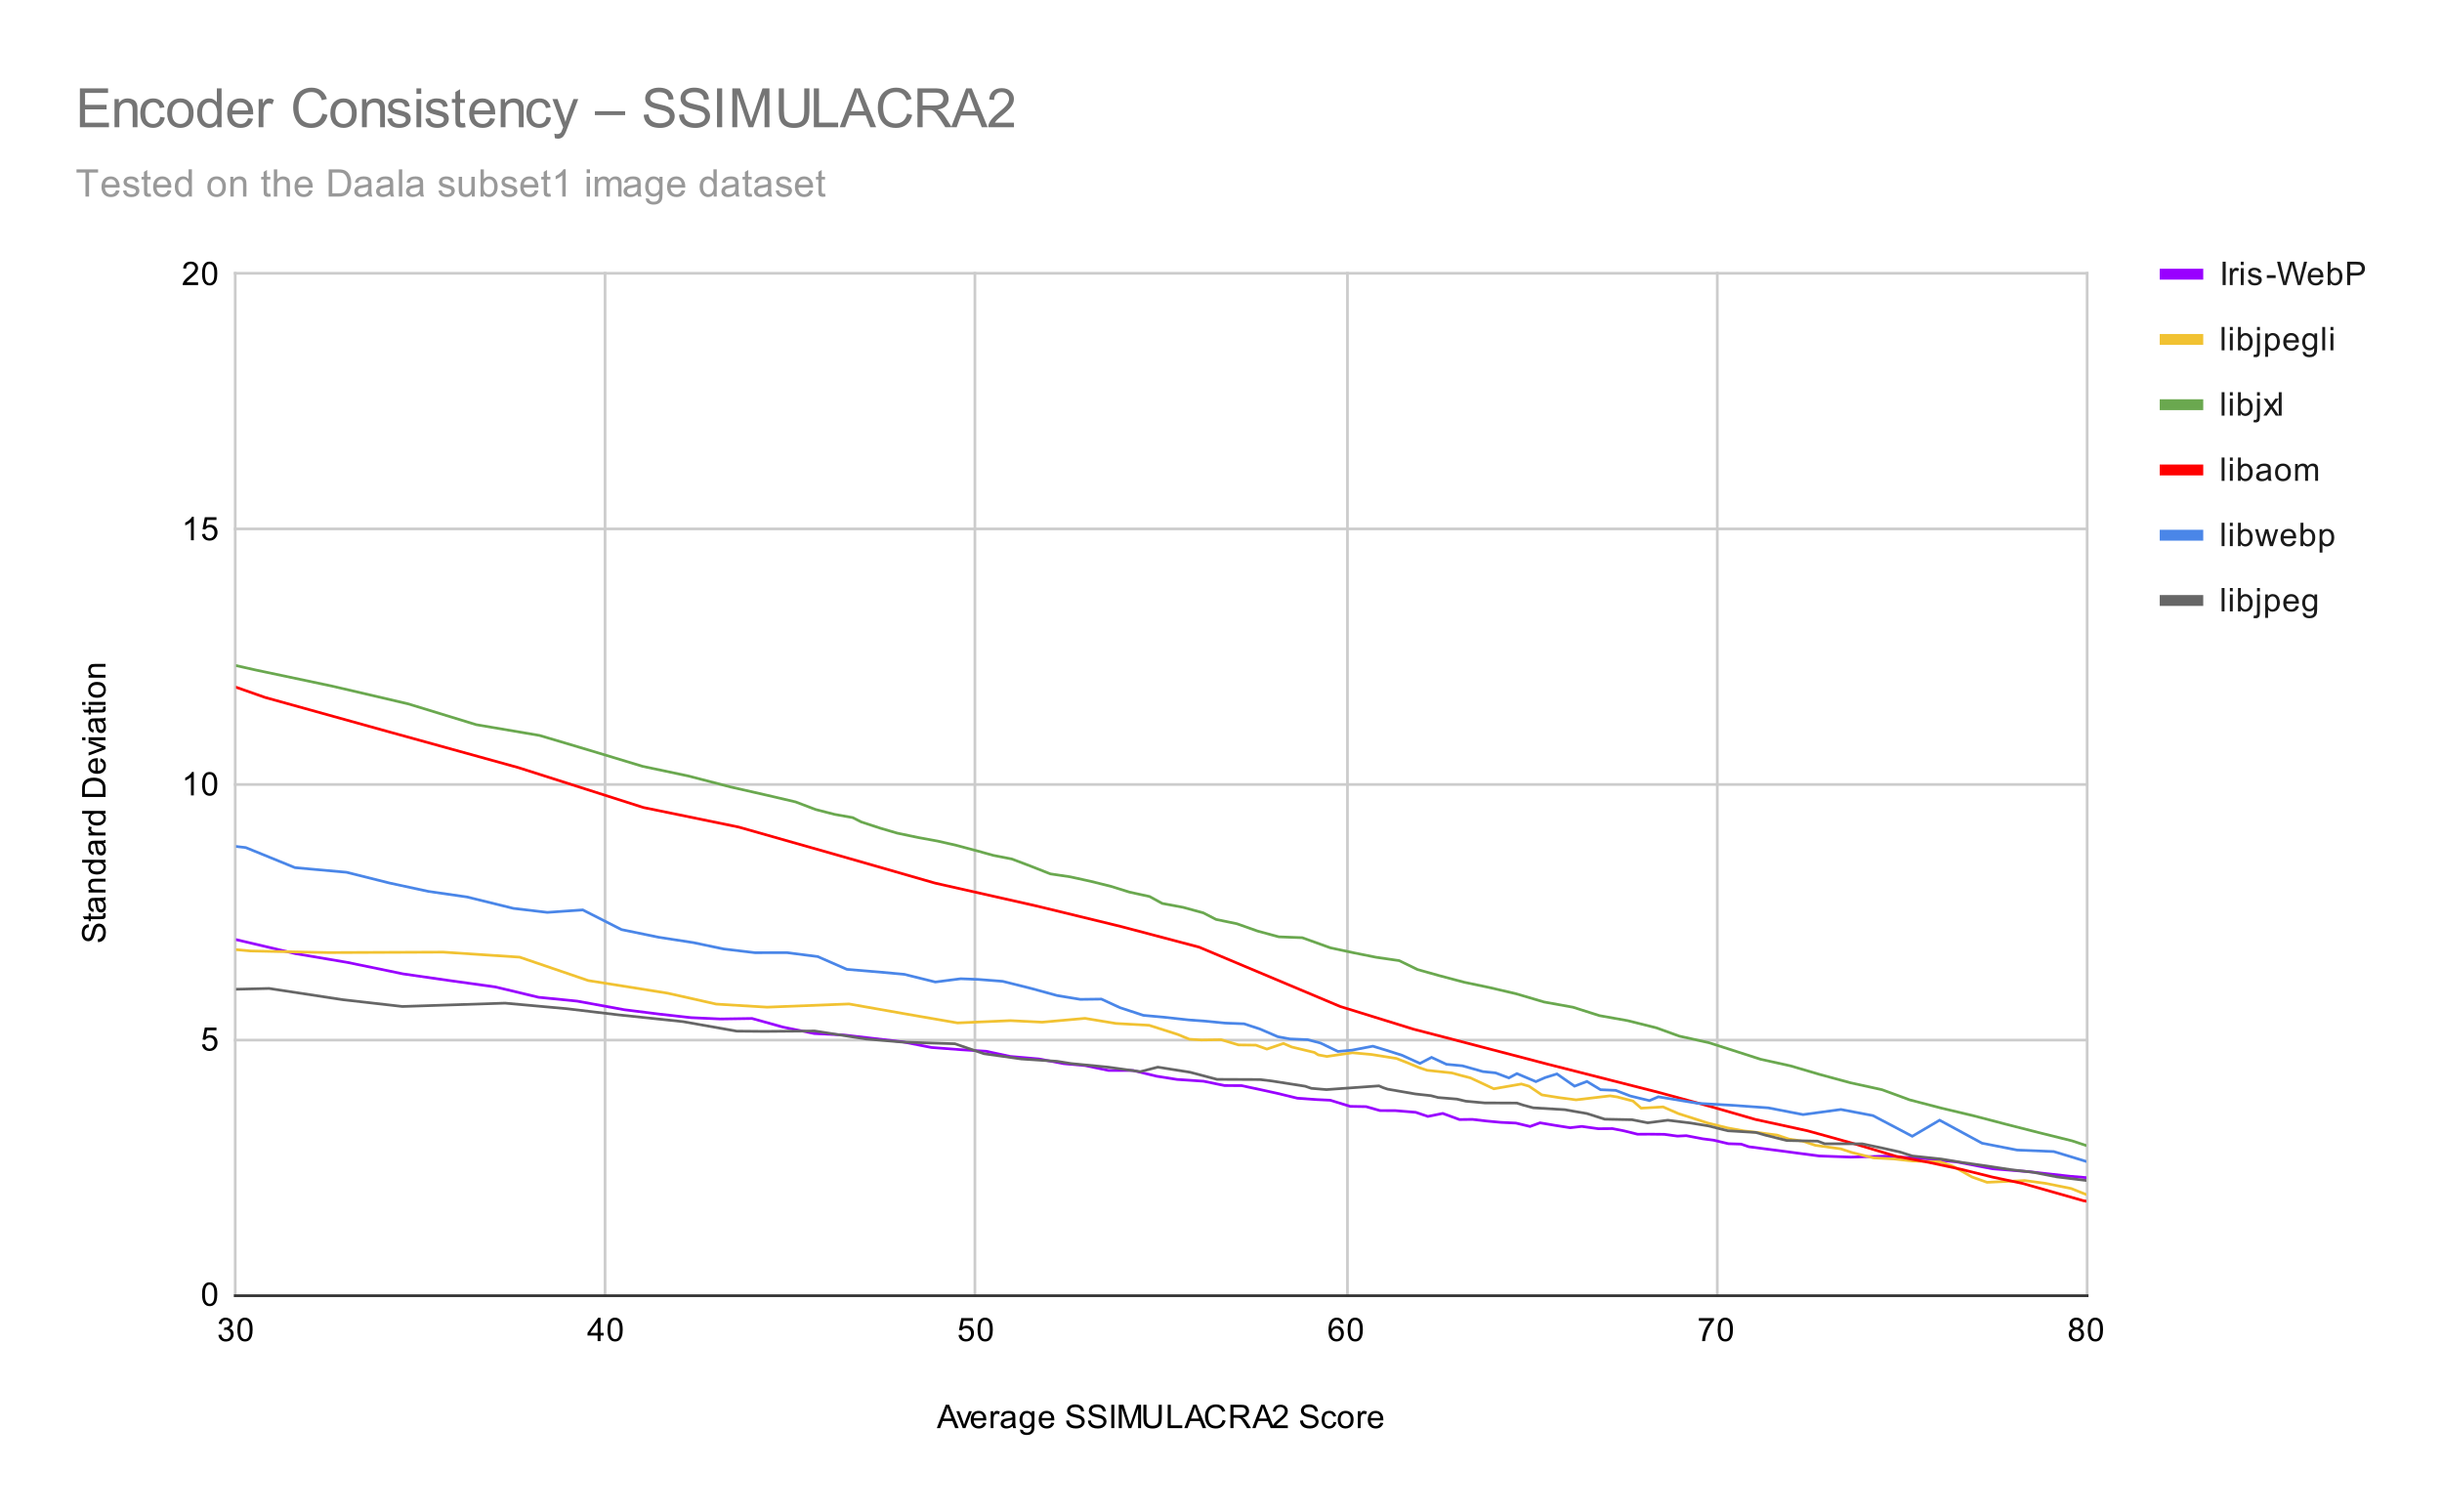 <svg
  xmlns="http://www.w3.org/2000/svg"
  width="898"
  height="556"
  fill="none"
  stroke-linecap="square"
  stroke-miterlimit="10"
>
  <path fill="#fff" d="M0 0h898v556H0V0Z" /><path
    stroke="#ccc"
    stroke-linecap="butt"
    d="M86.5 100.5v376m136-376v376m136-376v376m137-376v376m136-376v376m136-376v376"
  /><path stroke="#333" stroke-linecap="butt" d="M86.5 476.5h681" /><path
    stroke="#ccc"
    stroke-linecap="butt"
    d="M86.5 382.5h681m-681-94h681m-681-94h681m-681-94h681"
  /><clipPath id="a"><path
      d="M86.8 100.83h680.44V476.2H86.8V100.83Z"
    /></clipPath><path
    stroke="#90f"
    stroke-linecap="butt"
    d="m-574.48 235.02 339.78 53.5 82.49 13.16 56.2 8.9 42.18 8.12 37.57 6.64 33.76 7.59 27.38 4.2 21.85 5.25 20.13 3.18 21.9 5.16 18.94 3.2 20.53 4.23 17.04 2.45 16.89 2.35 15.87 3.8 14.23 1.42 17.25 3.15 13.1 1.64 11.5 1.28 10.77.49 11.69-.18 11.28 3.15 11.57 2.38 11.21.58 10.13 1.17 11.24 1.32 10.48 2.06 10.61.8 9.57.6 8.85 1.9 10.54.92 9.16 1.74 7.88.7 8.58 1.79 8.96.01 8.64 2.1 7.58 1.2 9.73.65 7.77 1.6 6.2.02 7.03 1.5 5.9 1.29 7.63 1.85 7.18.5 4.87.23 7.35 2.26 5.86.1 5.09 1.45 5.62.02 7.51.61 4.49 1.52 5.47-1.1 6.15 2.25 4.77-.06 5.23.61 5.15.48 5.62.27 5.18 1.25 3.67-1.35 5.48.93 5.61.88 4.26-.49 6.08.85 5.2-.04 4.26.83 5.01 1.24 4.08-.03 5.67.06 4.9.66 3.23-.16 6.05 1.15 3.97.5 5.48 1.3 4.67.15 2.83.97 12.5 1.62 13.33 1.77 11.66.42 12.75-.34 13.26.83 12.71 1.25 13.4 2.55 13.51 1.08 15.05 1.68 11.56.96 12.02 2.24 10 1.15 10.17-.63 7.67-1.89 9.61-.12 8.36 1.77 6.37-.82 8.46 1.82 6.66-1.24 5.72-.32 4.89.19 5.8.07 3.66-.15 9.12 1.81 1.63-.35"
    clip-path="url(#a)"
  /><path
    stroke="#f1c232"
    stroke-linecap="butt"
    d="m-340.48 330.83 39.78.82 40.01-5.18 28.36-6.22 44.99.54 38.64 6.78 34.29-3.9 40.86 2.87 29.71 8.22 42.66.72 31.57 5.45 29.12 5.82 32.55 2.97 28.79.6 42.15-.17 28.09 1.85 25.22 8.6 29.26 4.66 17.8 4 18.73 1.13 30.1-1.18 21.16 3.73 18.74 3.24 19.48-.84 11.65.57L399 374.5l11.41 1.88 12.15.67 10.53 3.36 4.28 1.77 4.38.27 7.3-.1 3.46 1.04 2.93.88 6.38.08 4.06 1.46 6.09-2.08 3.03 1.3 8.35 2.01 1.4.89 3.2.58 9.38-1.36 6.96.63 9.18 1.46 3.77 1.47 4.63 1.91 2.95.98 9.06.97 3.38.93 3.43.88 3.29 1.52 5.32 2.5 10.16-1.76 2.8.81 4.7 3.19 6.61 1.05 6 .78 12.48-1.47 2.72.42 5.74 1.5 2.99 2.61 8.05-.46 5.75 2.5 8.16 2.6 2.57.83 7.24 1.8 6.08 1.1 4.85.56 7.28.98 4.46 1.48 5.02.75 4.56 1.52 9.37 1.3 4.37 1.42 7.7 1.9 7.4.38 6.94.77 10.24.33 4.5 1.54 7.14 4.01 5.52 1.96 13.83-.65 7.59 1.01 9.53 1.92 6.66 2.67 7.84 1.97 10.98 1.58 10.3 2.19 14.26 1.26 8.78 1.74 13.33 3.08 12.14 2.59 11.35 1.74 16.1 2.15 10.42 1.1 15.5 2.07 13.43 1.27 17.1.65 15.49 1.06 13.95-.48"
    clip-path="url(#a)"
  /><path
    stroke="#6aa84f"
    stroke-linecap="butt"
    d="m-509.76 161.69 26.96.51 26.62.33 25.99 5.65 28.54.86 23.87-2.3 31.03 2.86 30.92 5.04 29.74 4.67 31.38 6.16 23.89 7.72 32.15 4.53 56.82-.17 49.2 8.72 30.82 8.72 32.67 6.8 34.13 5.81 30.94 7.57 32.64 5.5 25.68 5.77 27.84 5.87 28.08 6.55 24.96 7.64 23.34 3.97 18.1 5.38 19.75 5.97 17 3.59 15.4 4.01 13.05 2.96 10.8 2.52 7.33 2.78 7 1.8 6.7 1.2 3.13 1.59 6.87 2.25 6.34 1.86 7.75 1.62 7.13 1.31 6.72 1.52 7.7 2.05 6 1.67 6.85 1.34 7.08 2.68 7.11 2.8 7.33 1.09 7.44 1.63 7.57 1.88 6.72 2.1 7.42 1.62 4.64 2.54 7.69 1.44 7.43 2.03 4.7 2.42 7.63 1.58 7.61 2.69 7.83 2.13 8.62.32 10.34 3.72 8.78 1.87 8 1.6 8.52 1.24 6.75 3.28 8.21 2.3 9 2.38 9.25 1.94 9.77 2.28 10.25 3.02 10.66 1.93 9.77 3.1 10.4 1.85 10.54 2.64 8.36 3.03 10.94 2.43 10.5 3.36 8.46 2.72 11.12 2.46 10.71 3.15 11.26 3.05 11.61 2.55 10.18 3.74 11.52 3 12.12 2.88 11.98 3.13 11.97 3.05 12.11 3 10.85 3.59 12.24 3.37 12.57 3.14 13.4 3.17 11.92 3.88 13.65 3.2 13.82 4.19 13.66 3.23 13.55 3.54 13.63 3.7 14.5 3.32 12.08 1.47 15.1 3.07 14.85 2.5 15.19.98 76.44 10.31"
    clip-path="url(#a)"
  /><path
    stroke="red"
    stroke-linecap="butt"
    d="m-681.86 130.95 63.82-12.44 105.88 16.5 46.6.4 70.1 8.3 62.96 12.3 64.6 13.1 50.72 8.16 70.6 16.97 44.98 10.05 54.37 11.47L.98 227.87l43.42 9.96 53.07 18.65 44.86 12.46 48.32 13.36 45.94 14.66 35.1 7.21 37.45 10.63 34.77 9.98 37.23 8.39 31.26 7.6 28.58 7.55 51.89 21.83 26.89 8.32 25.18 6.56 24.07 6.29 21.02 5.35 20.22 5.14 19.52 5.33 15.8 4.55 19.12 4.16 16.7 4.63 15.79 4.73 11.99 2.23 11.97 2.57 11.7 2.9 10.8 2.26 22.46 6.38 11.25 1.98 7.3 1.02 8.04 1.27 7.71 1.12 7.85 1.69 8.64 1.48 8.24 2 7.9 1.05 9.6 1.22 8.79 1.56 7.9 1.26 9.02 1.57 8.69 1.27 9.59 1.42 16.18 2.46 10.42 1.53 9.92.9 10.5.75 10.04.32 9.05-.4 7.97-1.02 6.51-.93 4.46-.97-1.06-.57"
    clip-path="url(#a)"
  /><path
    stroke="#4a86e8"
    stroke-linecap="butt"
    d="m-669.08 202.74 310.27 36.4 82.4 11.28 57.66 12.5 47.2 5.38 37.1 8.81 32.78 5.8 32.4 3.45 26.54 2.97 27.17 3.86 24.6 5.92 22.37 5.54 19.12 2.06 22.5 2.99 17.35 2 18.1 7.38 18.95 1.7 15.82 3.96 14.25 3.07 14.22 2.05 17.08 4.2 12.47 1.47 13.03-.91 14.24 7.24 13.68 2.82 12.77 1.97 11.08 2.33 11.6 1.38 11.64-.03 11.38 1.45 10.74 4.7 12.07 1 9.04.83 11.42 2.82 9.3-1.2 6.33.24 9.1.7 10.61 2.65 9.46 2.59 8.5 1.4 7.76-.1 6.84 3.16 8.6 2.82 7.52.68 9.2 1.01 6.32.46 6.96.69 7.03.27 5.85 1.92 6.52 2.82 4.5.83 6.53.27 4.73 1.25 6.37 3.07 5.18-.47 7.67-1.46 4.88 1.48 5.88 1.87 6.56 2.99 4.27-2.22 5.47 2.54 5.87.55 7.54 2.13 4.69.49 4.87 1.84 2.95-1.59 6.97 2.95 3.41-1.48 4.34-1.35 6.47 4.5 4.57-1.73 5 3.04 5.56.24 5.38 2.07 7.03 1.7 3.28-1.4 14.57 2.4 12.66.72 13.18.94 12.8 2.48 13.92-1.88 11.8 2.25 14.44 7.6 10.05-5.91 15.61 8.46 12.88 2.52 13.49.55 14.08 4.29 13.38.62 12.67 1.98 14.09 2.22 11.18-.26 11.26.6 13.16 3.7 9.4-.85 10.2 1.21 8.84-.36 7.29.86 6.25 1.14 4.04.34.2-.48"
    clip-path="url(#a)"
  /><path
    stroke="#666"
    stroke-linecap="butt"
    d="m-1988.31-458.9 747.44 823.36 57.13 77.32 55.9-47.83 94.56-44.04 101.5-13.78 124.57-13.73 107.53-3.51 100.59-7.48 95.23-5.35 82.76 11.74 78.22.58 77.72 10 55.26.42 68.58 6.2 48.32 9.9 46.62 6.57 40.39 6.25 32.42 3.74 42.62 2.76 29.92-.71 26.98 4.12 22.03 2.51 37.75-1.23 22.72 2.05 18.88 2.25 23.83 2.5 19.73 3.5 10.25.09 18.44-.15 18.81 2.94 13.72 1.16 19.04.6 10.63 3.65 13.8 1.94 13.13.86 5.17.83 13.63 1.32 11.8 1.66 6.44-1.67 11.88 1.88 6.8 1.8 3.12.82 15.79.07 4.29.52 12.32 1.93 2.28.78 5.55.46 19.3-1.37 1.55.66 1.63.55 10.23 1.77 5.74.63 2.56.68 6.94.57 3.26.77 6.94.64 11.87.05 2.38.78 3.64.97 11.6.68 3.76.67 4.34.74 6.58 2.09 10.08.2 5.74 1.13 7.37-.95 8.3 1.01 6.53 1.06 7.24 1.81 10.3.62 3.64 1.03 7.76 1.93 11.33.23 2.6.97 13.79.02 7.99 1.69 5.9 1.32 4.52 1.46 10.6 1.12 7.85 1.29 8.59 1.22 9.36 1.43 8.21.96 8.5 1.66 11.02 1.35 8.1 1.81 9.19 1.67 8.3 1.58 15.5 1.73 10.08 1.29 9.26 1.27 12.86 1 13.34.86 11.07.19 15.58-.92 11.18-1.25 10.91-2.82 9.47-2.95 4.02-1.5"
    clip-path="url(#a)"
  /><path
    d="M-571.48 235.02a3 3 0 1 1-6 0 3 3 0 0 1 6 0Zm339.78 53.49a3 3 0 1 1-6 0 3 3 0 0 1 6 0Zm82.49 13.17a3 3 0 1 1-6 0 3 3 0 0 1 6 0Zm56.21 8.9a3 3 0 1 1-6 0 3 3 0 0 1 6 0Zm42.17 8.12a3 3 0 1 1-6 0 3 3 0 0 1 6 0Zm37.57 6.64a3 3 0 1 1-6 0 3 3 0 0 1 6 0Zm33.76 7.59a3 3 0 1 1-6 0 3 3 0 0 1 6 0Zm27.38 4.19a3 3 0 1 1-6 0 3 3 0 0 1 6 0Zm21.85 5.26a3 3 0 1 1-6 0 3 3 0 0 1 6 0Zm20.13 3.18a3 3 0 1 1-6 0 3 3 0 0 1 6 0Zm21.9 5.16a3 3 0 1 1-6 0 3 3 0 0 1 6 0Zm18.94 3.19a3 3 0 1 1-6 0 3 3 0 0 1 6 0Zm20.53 4.24a3 3 0 1 1-6 0 3 3 0 0 1 6 0Zm17.04 2.45a3 3 0 1 1-6 0 3 3 0 0 1 6 0Zm16.89 2.35a3 3 0 1 1-6 0 3 3 0 0 1 6 0Zm15.87 3.8a3 3 0 1 1-6 0 3 3 0 0 1 6 0Zm14.23 1.42a3 3 0 1 1-6 0 3 3 0 0 1 6 0Zm17.25 3.15a3 3 0 1 1-6 0 3 3 0 0 1 6 0Zm13.09 1.64a3 3 0 1 1-6 0 3 3 0 0 1 6 0Zm11.5 1.28a3 3 0 1 1-6 0 3 3 0 0 1 6 0Zm10.78.49a3 3 0 1 1-6 0 3 3 0 0 1 6 0Zm11.69-.18a3 3 0 1 1-6 0 3 3 0 0 1 6 0Zm11.28 3.15a3 3 0 1 1-6 0 3 3 0 0 1 6 0Zm11.57 2.38a3 3 0 1 1-6 0 3 3 0 0 1 6 0Zm11.21.58a3 3 0 1 1-6 0 3 3 0 0 1 6 0Zm10.13 1.17a3 3 0 1 1-6 0 3 3 0 0 1 6 0Zm11.24 1.32a3 3 0 1 1-6 0 3 3 0 0 1 6 0Zm10.48 2.06a3 3 0 1 1-6 0 3 3 0 0 1 6 0Zm10.61.8a3 3 0 1 1-6 0 3 3 0 0 1 6 0Zm9.57.61a3 3 0 1 1-6 0 3 3 0 0 1 6 0Zm8.85 1.9a3 3 0 1 1-6 0 3 3 0 0 1 6 0Zm10.54.91a3 3 0 1 1-6 0 3 3 0 0 1 6 0Zm9.15 1.74a3 3 0 1 1-6 0 3 3 0 0 1 6 0Zm7.9.7a3 3 0 1 1-6 0 3 3 0 0 1 6 0Zm8.57 1.79a3 3 0 1 1-6 0 3 3 0 0 1 6 0Zm8.96.01a3 3 0 1 1-6 0 3 3 0 0 1 6 0Zm8.64 2.11a3 3 0 1 1-6 0 3 3 0 0 1 6 0Zm7.58 1.2a3 3 0 1 1-6 0 3 3 0 0 1 6 0Zm9.73.64a3 3 0 1 1-6 0 3 3 0 0 1 6 0Zm7.77 1.6a3 3 0 1 1-6 0 3 3 0 0 1 6 0Zm6.21.02a3 3 0 1 1-6 0 3 3 0 0 1 6 0Zm7.02 1.5a3 3 0 1 1-6 0 3 3 0 0 1 6 0Z"
    clip-path="url(#a)"
  /><path
    d="M472.48 402.03a3 3 0 1 1-6 0 3 3 0 0 1 6 0Zm7.62 1.85a3 3 0 1 1-6 0 3 3 0 0 1 6 0Zm7.2.5a3 3 0 1 1-6 0 3 3 0 0 1 6 0Z"
    clip-path="url(#a)"
  /><path
    d="M492.16 404.61a3 3 0 1 1-6 0 3 3 0 0 1 6 0Zm7.35 2.26a3 3 0 1 1-6 0 3 3 0 0 1 6 0Z"
    clip-path="url(#a)"
  /><path
    d="M505.37 406.97a3 3 0 1 1-6 0 3 3 0 0 1 6 0Z"
    clip-path="url(#a)"
  /><path
    d="M510.46 408.42a3 3 0 1 1-6 0 3 3 0 0 1 6 0Z"
    clip-path="url(#a)"
  /><path
    d="M516.08 408.44a3 3 0 1 1-6 0 3 3 0 0 1 6 0Zm7.51.61a3 3 0 1 1-6 0 3 3 0 0 1 6 0Z"
    clip-path="url(#a)"
  /><path
    d="M528.08 410.57a3 3 0 1 1-6 0 3 3 0 0 1 6 0Z"
    clip-path="url(#a)"
  /><path
    d="M533.55 409.46a3 3 0 1 1-6 0 3 3 0 0 1 6 0Zm6.15 2.26a3 3 0 1 1-6 0 3 3 0 0 1 6 0Z"
    clip-path="url(#a)"
  /><path
    d="M544.47 411.66a3 3 0 1 1-6 0 3 3 0 0 1 6 0Z"
    clip-path="url(#a)"
  /><path
    d="M549.7 412.27a3 3 0 1 1-6 0 3 3 0 0 1 6 0Z"
    clip-path="url(#a)"
  /><path
    d="M554.85 412.75a3 3 0 1 1-6 0 3 3 0 0 1 6 0Z"
    clip-path="url(#a)"
  /><path
    d="M560.47 413.02a3 3 0 1 1-6 0 3 3 0 0 1 6 0Z"
    clip-path="url(#a)"
  /><path
    d="M565.65 414.27a3 3 0 1 1-6 0 3 3 0 0 1 6 0Z"
    clip-path="url(#a)"
  /><path
    d="M569.32 412.92a3 3 0 1 1-6 0 3 3 0 0 1 6 0Z"
    clip-path="url(#a)"
  /><path
    d="M574.8 413.85a3 3 0 1 1-6 0 3 3 0 0 1 6 0Z"
    clip-path="url(#a)"
  /><path
    d="M580.41 414.73a3 3 0 1 1-6 0 3 3 0 0 1 6 0Z"
    clip-path="url(#a)"
  /><path
    d="M584.67 414.24a3 3 0 1 1-6 0 3 3 0 0 1 6 0Zm6.08.85a3 3 0 1 1-6 0 3 3 0 0 1 6 0Z"
    clip-path="url(#a)"
  /><path
    d="M595.95 415.05a3 3 0 1 1-6 0 3 3 0 0 1 6 0Z"
    clip-path="url(#a)"
  /><path
    d="M600.2 415.88a3 3 0 1 1-6 0 3 3 0 0 1 6 0Z"
    clip-path="url(#a)"
  /><path
    d="M605.22 417.12a3 3 0 1 1-6 0 3 3 0 0 1 6 0Z"
    clip-path="url(#a)"
  /><path
    d="M609.3 417.1a3 3 0 1 1-6 0 3 3 0 0 1 6 0Z"
    clip-path="url(#a)"
  /><path
    d="M614.97 417.15a3 3 0 1 1-6 0 3 3 0 0 1 6 0Z"
    clip-path="url(#a)"
  /><path
    d="M619.86 417.8a3 3 0 1 1-6 0 3 3 0 0 1 6 0Z"
    clip-path="url(#a)"
  /><path
    d="M623.1 417.65a3 3 0 1 1-6 0 3 3 0 0 1 6 0Zm6.05 1.15a3 3 0 1 1-6 0 3 3 0 0 1 6 0Z"
    clip-path="url(#a)"
  /><path
    d="M633.12 419.3a3 3 0 1 1-6 0 3 3 0 0 1 6 0Z"
    clip-path="url(#a)"
  /><path
    d="M638.6 420.6a3 3 0 1 1-6 0 3 3 0 0 1 6 0Z"
    clip-path="url(#a)"
  /><path
    d="M643.27 420.75a3 3 0 1 1-6 0 3 3 0 0 1 6 0Z"
    clip-path="url(#a)"
  /><path
    d="M646.1 421.72a3 3 0 1 1-6 0 3 3 0 0 1 6 0Zm12.5 1.62a3 3 0 1 1-6 0 3 3 0 0 1 6 0Zm13.33 1.76a3 3 0 1 1-6 0 3 3 0 0 1 6 0Zm11.67.43a3 3 0 1 1-6 0 3 3 0 0 1 6 0Zm12.74-.33a3 3 0 1 1-6 0 3 3 0 0 1 6 0Zm13.26.82a3 3 0 1 1-6 0 3 3 0 0 1 6 0Zm12.71 1.25a3 3 0 1 1-6 0 3 3 0 0 1 6 0Zm13.4 2.55a3 3 0 1 1-6 0 3 3 0 0 1 6 0Zm13.51 1.08a3 3 0 1 1-6 0 3 3 0 0 1 6 0Zm15.05 1.68a3 3 0 1 1-6 0 3 3 0 0 1 6 0Zm11.56.96a3 3 0 1 1-6 0 3 3 0 0 1 6 0Zm12.02 2.24a3 3 0 1 1-6 0 3 3 0 0 1 6 0Zm10 1.15a3 3 0 1 1-6 0 3 3 0 0 1 6 0Zm10.17-.63a3 3 0 1 1-6 0 3 3 0 0 1 6 0Zm7.67-1.89a3 3 0 1 1-6 0 3 3 0 0 1 6 0Zm9.61-.12a3 3 0 1 1-6 0 3 3 0 0 1 6 0Zm8.36 1.77a3 3 0 1 1-6 0 3 3 0 0 1 6 0Zm6.37-.82a3 3 0 1 1-6 0 3 3 0 0 1 6 0Zm8.46 1.82a3 3 0 1 1-6 0 3 3 0 0 1 6 0Zm6.66-1.24a3 3 0 1 1-6 0 3 3 0 0 1 6 0Z"
    clip-path="url(#a)"
  /><path
    d="M860.87 435.5a3 3 0 1 1-6 0 3 3 0 0 1 6 0Z"
    clip-path="url(#a)"
  /><path
    d="M865.76 435.69a3 3 0 1 1-6 0 3 3 0 0 1 6 0Z"
    clip-path="url(#a)"
  /><path
    d="M871.57 435.76a3 3 0 1 1-6 0 3 3 0 0 1 6 0Z"
    clip-path="url(#a)"
  /><path
    d="M875.22 435.6a3 3 0 1 1-6 0 3 3 0 0 1 6 0Zm9.12 1.82a3 3 0 1 1-6 0 3 3 0 0 1 6 0Z"
    clip-path="url(#a)"
  /><path
    d="M885.97 437.07a3 3 0 1 1-6 0 3 3 0 0 1 6 0ZM-337.48 330.83a3 3 0 1 1-6 0 3 3 0 0 1 6 0Zm39.78.82a3 3 0 1 1-6 0 3 3 0 0 1 6 0Zm40.01-5.18a3 3 0 1 1-6 0 3 3 0 0 1 6 0Zm28.36-6.22a3 3 0 1 1-6 0 3 3 0 0 1 6 0Zm44.99.55a3 3 0 1 1-6 0 3 3 0 0 1 6 0Zm38.64 6.77a3 3 0 1 1-6 0 3 3 0 0 1 6 0Zm34.29-3.9a3 3 0 1 1-6 0 3 3 0 0 1 6 0Zm40.86 2.87a3 3 0 1 1-6 0 3 3 0 0 1 6 0Zm29.71 8.22a3 3 0 1 1-6 0 3 3 0 0 1 6 0Zm42.66.72a3 3 0 1 1-6 0 3 3 0 0 1 6 0Zm31.58 5.45a3 3 0 1 1-6 0 3 3 0 0 1 6 0Zm29.11 5.82a3 3 0 1 1-6 0 3 3 0 0 1 6 0Zm32.55 2.97a3 3 0 1 1-6 0 3 3 0 0 1 6 0Zm28.79.61a3 3 0 1 1-6 0 3 3 0 0 1 6 0Zm42.15-.18a3 3 0 1 1-6 0 3 3 0 0 1 6 0Zm28.09 1.85a3 3 0 1 1-6 0 3 3 0 0 1 6 0Zm25.22 8.6a3 3 0 1 1-6 0 3 3 0 0 1 6 0Zm29.26 4.66a3 3 0 1 1-6 0 3 3 0 0 1 6 0Zm17.8 3.99a3 3 0 1 1-6 0 3 3 0 0 1 6 0Zm18.73 1.15a3 3 0 1 1-6 0 3 3 0 0 1 6 0Zm30.1-1.19a3 3 0 1 1-6 0 3 3 0 0 1 6 0Zm21.16 3.73a3 3 0 1 1-6 0 3 3 0 0 1 6 0Zm18.74 3.24a3 3 0 1 1-6 0 3 3 0 0 1 6 0Zm19.48-.84a3 3 0 1 1-6 0 3 3 0 0 1 6 0Zm11.65.56a3 3 0 1 1-6 0 3 3 0 0 1 6 0Zm15.77-1.4a3 3 0 1 1-6 0 3 3 0 0 1 6 0Zm11.41 1.88a3 3 0 1 1-6 0 3 3 0 0 1 6 0Zm12.15.67a3 3 0 1 1-6 0 3 3 0 0 1 6 0Zm10.54 3.35a3 3 0 1 1-6 0 3 3 0 0 1 6 0Z"
    clip-path="url(#a)"
  /><path
    d="M440.37 382.18a3 3 0 1 1-6 0 3 3 0 0 1 6 0Z"
    clip-path="url(#a)"
  /><path
    d="M444.75 382.45a3 3 0 1 1-6 0 3 3 0 0 1 6 0Zm7.3-.1a3 3 0 1 1-6 0 3 3 0 0 1 6 0Z"
    clip-path="url(#a)"
  /><path
    d="M455.5 383.39a3 3 0 1 1-6 0 3 3 0 0 1 6 0Z"
    clip-path="url(#a)"
  /><path
    d="M458.44 384.27a3 3 0 1 1-6 0 3 3 0 0 1 6 0Zm6.38.08a3 3 0 1 1-6 0 3 3 0 0 1 6 0Z"
    clip-path="url(#a)"
  /><path
    d="M468.88 385.81a3 3 0 1 1-6 0 3 3 0 0 1 6 0Zm6.09-2.08a3 3 0 1 1-6 0 3 3 0 0 1 6 0Z"
    clip-path="url(#a)"
  /><path
    d="M478 385.02a3 3 0 1 1-6 0 3 3 0 0 1 6 0Zm8.35 2.02a3 3 0 1 1-6 0 3 3 0 0 1 6 0Z"
    clip-path="url(#a)"
  /><path
    d="M487.74 387.93a3 3 0 1 1-6 0 3 3 0 0 1 6 0Z"
    clip-path="url(#a)"
  /><path
    d="M490.95 388.5a3 3 0 1 1-6 0 3 3 0 0 1 6 0Zm9.38-1.35a3 3 0 1 1-6 0 3 3 0 0 1 6 0Zm6.97.63a3 3 0 1 1-6 0 3 3 0 0 1 6 0Zm9.17 1.46a3 3 0 1 1-6 0 3 3 0 0 1 6 0Z"
    clip-path="url(#a)"
  /><path
    d="M520.24 390.71a3 3 0 1 1-6 0 3 3 0 0 1 6 0Z"
    clip-path="url(#a)"
  /><path
    d="M524.87 392.62a3 3 0 1 1-6 0 3 3 0 0 1 6 0Z"
    clip-path="url(#a)"
  /><path
    d="M527.82 393.6a3 3 0 1 1-6 0 3 3 0 0 1 6 0Zm9.06.97a3 3 0 1 1-6 0 3 3 0 0 1 6 0Z"
    clip-path="url(#a)"
  /><path
    d="M540.26 395.5a3 3 0 1 1-6 0 3 3 0 0 1 6 0Z"
    clip-path="url(#a)"
  /><path
    d="M543.69 396.38a3 3 0 1 1-6 0 3 3 0 0 1 6 0Z"
    clip-path="url(#a)"
  /><path
    d="M546.98 397.9a3 3 0 1 1-6 0 3 3 0 0 1 6 0Z"
    clip-path="url(#a)"
  /><path
    d="M552.3 400.4a3 3 0 1 1-6 0 3 3 0 0 1 6 0Zm10.16-1.76a3 3 0 1 1-6 0 3 3 0 0 1 6 0Z"
    clip-path="url(#a)"
  /><path
    d="M565.25 399.45a3 3 0 1 1-6 0 3 3 0 0 1 6 0Z"
    clip-path="url(#a)"
  /><path
    d="M569.96 402.64a3 3 0 1 1-6 0 3 3 0 0 1 6 0Zm6.61 1.06a3 3 0 1 1-6 0 3 3 0 0 1 6 0Zm6 .77a3 3 0 1 1-6 0 3 3 0 0 1 6 0Zm12.48-1.47a3 3 0 1 1-6 0 3 3 0 0 1 6 0Z"
    clip-path="url(#a)"
  /><path
    d="M597.77 403.42a3 3 0 1 1-6 0 3 3 0 0 1 6 0Z"
    clip-path="url(#a)"
  /><path
    d="M603.51 404.93a3 3 0 1 1-6 0 3 3 0 0 1 6 0Z"
    clip-path="url(#a)"
  /><path
    d="M606.5 407.53a3 3 0 1 1-6 0 3 3 0 0 1 6 0Zm8.05-.46a3 3 0 1 1-6 0 3 3 0 0 1 6 0Z"
    clip-path="url(#a)"
  /><path
    d="M620.3 409.56a3 3 0 1 1-6 0 3 3 0 0 1 6 0Zm8.16 2.61a3 3 0 1 1-6 0 3 3 0 0 1 6 0Z"
    clip-path="url(#a)"
  /><path
    d="M631.03 413a3 3 0 1 1-6 0 3 3 0 0 1 6 0Zm7.24 1.8a3 3 0 1 1-6 0 3 3 0 0 1 6 0Zm6.08 1.1a3 3 0 1 1-6 0 3 3 0 0 1 6 0Z"
    clip-path="url(#a)"
  /><path
    d="M649.2 416.46a3 3 0 1 1-6 0 3 3 0 0 1 6 0Zm7.28.98a3 3 0 1 1-6 0 3 3 0 0 1 6 0Z"
    clip-path="url(#a)"
  /><path
    d="M660.94 418.92a3 3 0 1 1-6 0 3 3 0 0 1 6 0Z"
    clip-path="url(#a)"
  /><path
    d="M665.96 419.67a3 3 0 1 1-6 0 3 3 0 0 1 6 0Z"
    clip-path="url(#a)"
  /><path
    d="M670.52 421.19a3 3 0 1 1-6 0 3 3 0 0 1 6 0Zm9.38 1.3a3 3 0 1 1-6 0 3 3 0 0 1 6 0Z"
    clip-path="url(#a)"
  /><path
    d="M684.26 423.9a3 3 0 1 1-6 0 3 3 0 0 1 6 0Zm7.7 1.9a3 3 0 1 1-6 0 3 3 0 0 1 6 0Zm7.41.39a3 3 0 1 1-6 0 3 3 0 0 1 6 0Zm6.93.77a3 3 0 1 1-6 0 3 3 0 0 1 6 0Zm10.24.34a3 3 0 1 1-6 0 3 3 0 0 1 6 0Z"
    clip-path="url(#a)"
  /><path
    d="M721.05 428.83a3 3 0 1 1-6 0 3 3 0 0 1 6 0Zm7.13 4.01a3 3 0 1 1-6 0 3 3 0 0 1 6 0Z"
    clip-path="url(#a)"
  /><path
    d="M733.7 434.8a3 3 0 1 1-6 0 3 3 0 0 1 6 0Zm13.83-.65a3 3 0 1 1-6 0 3 3 0 0 1 6 0Zm7.59 1.01a3 3 0 1 1-6 0 3 3 0 0 1 6 0Zm9.53 1.92a3 3 0 1 1-6 0 3 3 0 0 1 6 0Zm6.65 2.67a3 3 0 1 1-6 0 3 3 0 0 1 6 0Zm7.85 1.97a3 3 0 1 1-6 0 3 3 0 0 1 6 0Zm10.98 1.58a3 3 0 1 1-6 0 3 3 0 0 1 6 0Zm10.31 2.19a3 3 0 1 1-6 0 3 3 0 0 1 6 0Zm14.26 1.26a3 3 0 1 1-6 0 3 3 0 0 1 6 0Zm8.77 1.75a3 3 0 1 1-6 0 3 3 0 0 1 6 0Zm13.33 3.07a3 3 0 1 1-6 0 3 3 0 0 1 6 0Zm12.14 2.59a3 3 0 1 1-6 0 3 3 0 0 1 6 0Zm11.35 1.74a3 3 0 1 1-6 0 3 3 0 0 1 6 0Zm16.09 2.15a3 3 0 1 1-6 0 3 3 0 0 1 6 0Zm10.43 1.1a3 3 0 1 1-6 0 3 3 0 0 1 6 0Zm15.51 2.07a3 3 0 1 1-6 0 3 3 0 0 1 6 0Zm13.42 1.27a3 3 0 1 1-6 0 3 3 0 0 1 6 0Zm17.09.65a3 3 0 1 1-6 0 3 3 0 0 1 6 0Zm15.5 1.06a3 3 0 1 1-6 0 3 3 0 0 1 6 0Zm13.95-.48a3 3 0 1 1-6 0 3 3 0 0 1 6 0ZM-506.76 161.69a3 3 0 1 1-6 0 3 3 0 0 1 6 0Zm26.96.51a3 3 0 1 1-6 0 3 3 0 0 1 6 0Zm26.62.33a3 3 0 1 1-6 0 3 3 0 0 1 6 0Zm25.98 5.65a3 3 0 1 1-6 0 3 3 0 0 1 6 0Zm28.55.86a3 3 0 1 1-6 0 3 3 0 0 1 6 0Zm23.87-2.31a3 3 0 1 1-6 0 3 3 0 0 1 6 0Zm31.03 2.87a3 3 0 1 1-6 0 3 3 0 0 1 6 0Zm30.92 5.04a3 3 0 1 1-6 0 3 3 0 0 1 6 0Zm29.74 4.66a3 3 0 1 1-6 0 3 3 0 0 1 6 0Zm31.39 6.17a3 3 0 1 1-6 0 3 3 0 0 1 6 0Zm23.88 7.73a3 3 0 1 1-6 0 3 3 0 0 1 6 0Zm32.15 4.52a3 3 0 1 1-6 0 3 3 0 0 1 6 0Zm56.82-.17a3 3 0 1 1-6 0 3 3 0 0 1 6 0Zm49.19 8.72a3 3 0 1 1-6 0 3 3 0 0 1 6 0Zm30.83 8.73a3 3 0 1 1-6 0 3 3 0 0 1 6 0Zm32.67 6.8a3 3 0 1 1-6 0 3 3 0 0 1 6 0Zm34.13 5.8a3 3 0 1 1-6 0 3 3 0 0 1 6 0Zm30.93 7.57a3 3 0 1 1-6 0 3 3 0 0 1 6 0Zm32.65 5.49a3 3 0 1 1-6 0 3 3 0 0 1 6 0Zm25.68 5.78a3 3 0 1 1-6 0 3 3 0 0 1 6 0Zm27.84 5.86a3 3 0 1 1-6 0 3 3 0 0 1 6 0Zm28.08 6.56a3 3 0 1 1-6 0 3 3 0 0 1 6 0Zm24.96 7.64a3 3 0 1 1-6 0 3 3 0 0 1 6 0Zm23.34 3.97a3 3 0 1 1-6 0 3 3 0 0 1 6 0Zm18.09 5.38a3 3 0 1 1-6 0 3 3 0 0 1 6 0Zm19.76 5.97a3 3 0 1 1-6 0 3 3 0 0 1 6 0Zm17 3.58a3 3 0 1 1-6 0 3 3 0 0 1 6 0Zm15.4 4.02a3 3 0 1 1-6 0 3 3 0 0 1 6 0Zm13.05 2.96a3 3 0 1 1-6 0 3 3 0 0 1 6 0Zm10.81 2.52a3 3 0 1 1-6 0 3 3 0 0 1 6 0Zm7.32 2.78a3 3 0 1 1-6 0 3 3 0 0 1 6 0Zm7.01 1.81a3 3 0 1 1-6 0 3 3 0 0 1 6 0Zm6.69 1.19a3 3 0 1 1-6 0 3 3 0 0 1 6 0Z"
    clip-path="url(#a)"
  /><path
    d="M319.71 302.27a3 3 0 1 1-6 0 3 3 0 0 1 6 0Zm6.87 2.25a3 3 0 1 1-6 0 3 3 0 0 1 6 0Zm6.34 1.86a3 3 0 1 1-6 0 3 3 0 0 1 6 0Zm7.75 1.62a3 3 0 1 1-6 0 3 3 0 0 1 6 0Zm7.13 1.31a3 3 0 1 1-6 0 3 3 0 0 1 6 0Zm6.72 1.52a3 3 0 1 1-6 0 3 3 0 0 1 6 0Zm7.71 2.05a3 3 0 1 1-6 0 3 3 0 0 1 6 0Z"
    clip-path="url(#a)"
  /><path
    d="M368.22 314.55a3 3 0 1 1-6 0 3 3 0 0 1 6 0Zm6.85 1.34a3 3 0 1 1-6 0 3 3 0 0 1 6 0Zm7.08 2.68a3 3 0 1 1-6 0 3 3 0 0 1 6 0Zm7.11 2.81a3 3 0 1 1-6 0 3 3 0 0 1 6 0Zm7.34 1.08a3 3 0 1 1-6 0 3 3 0 0 1 6 0Zm7.43 1.64a3 3 0 1 1-6 0 3 3 0 0 1 6 0Zm7.57 1.87a3 3 0 1 1-6 0 3 3 0 0 1 6 0Zm6.72 2.1a3 3 0 1 1-6 0 3 3 0 0 1 6 0Zm7.42 1.62a3 3 0 1 1-6 0 3 3 0 0 1 6 0Z"
    clip-path="url(#a)"
  /><path
    d="M430.38 332.23a3 3 0 1 1-6 0 3 3 0 0 1 6 0Zm7.69 1.44a3 3 0 1 1-6 0 3 3 0 0 1 6 0Zm7.43 2.03a3 3 0 1 1-6 0 3 3 0 0 1 6 0Z"
    clip-path="url(#a)"
  /><path
    d="M450.2 338.12a3 3 0 1 1-6 0 3 3 0 0 1 6 0Zm7.63 1.58a3 3 0 1 1-6 0 3 3 0 0 1 6 0Zm7.61 2.69a3 3 0 1 1-6 0 3 3 0 0 1 6 0Zm7.83 2.13a3 3 0 1 1-6 0 3 3 0 0 1 6 0Zm8.63.32a3 3 0 1 1-6 0 3 3 0 0 1 6 0Zm10.33 3.72a3 3 0 1 1-6 0 3 3 0 0 1 6 0Zm8.78 1.87a3 3 0 1 1-6 0 3 3 0 0 1 6 0Zm8 1.6a3 3 0 1 1-6 0 3 3 0 0 1 6 0Zm8.52 1.24a3 3 0 1 1-6 0 3 3 0 0 1 6 0Zm6.75 3.28a3 3 0 1 1-6 0 3 3 0 0 1 6 0Zm8.21 2.3a3 3 0 1 1-6 0 3 3 0 0 1 6 0Zm9.01 2.38a3 3 0 1 1-6 0 3 3 0 0 1 6 0Zm9.24 1.94a3 3 0 1 1-6 0 3 3 0 0 1 6 0Zm9.76 2.28a3 3 0 1 1-6 0 3 3 0 0 1 6 0Zm10.26 3.02a3 3 0 1 1-6 0 3 3 0 0 1 6 0Zm10.66 1.93a3 3 0 1 1-6 0 3 3 0 0 1 6 0Zm9.77 3.1a3 3 0 1 1-6 0 3 3 0 0 1 6 0Zm10.41 1.85a3 3 0 1 1-6 0 3 3 0 0 1 6 0Zm10.53 2.65a3 3 0 1 1-6 0 3 3 0 0 1 6 0Zm8.36 3.02a3 3 0 1 1-6 0 3 3 0 0 1 6 0Zm10.94 2.43a3 3 0 1 1-6 0 3 3 0 0 1 6 0Zm10.5 3.36a3 3 0 1 1-6 0 3 3 0 0 1 6 0Zm8.47 2.72a3 3 0 1 1-6 0 3 3 0 0 1 6 0Zm11.1 2.46a3 3 0 1 1-6 0 3 3 0 0 1 6 0Zm10.72 3.15a3 3 0 1 1-6 0 3 3 0 0 1 6 0Zm11.26 3.06a3 3 0 1 1-6 0 3 3 0 0 1 6 0Zm11.62 2.54a3 3 0 1 1-6 0 3 3 0 0 1 6 0Zm10.17 3.74a3 3 0 1 1-6 0 3 3 0 0 1 6 0Zm11.52 3a3 3 0 1 1-6 0 3 3 0 0 1 6 0Zm12.11 2.88a3 3 0 1 1-6 0 3 3 0 0 1 6 0Zm11.99 3.13a3 3 0 1 1-6 0 3 3 0 0 1 6 0Zm11.97 3.05a3 3 0 1 1-6 0 3 3 0 0 1 6 0Zm12.11 3.01a3 3 0 1 1-6 0 3 3 0 0 1 6 0Zm10.85 3.58a3 3 0 1 1-6 0 3 3 0 0 1 6 0Zm12.24 3.37a3 3 0 1 1-6 0 3 3 0 0 1 6 0Zm12.57 3.14a3 3 0 1 1-6 0 3 3 0 0 1 6 0Zm13.39 3.17a3 3 0 1 1-6 0 3 3 0 0 1 6 0Zm11.93 3.89a3 3 0 1 1-6 0 3 3 0 0 1 6 0Zm13.65 3.19a3 3 0 1 1-6 0 3 3 0 0 1 6 0Zm13.82 4.19a3 3 0 1 1-6 0 3 3 0 0 1 6 0Zm13.66 3.22a3 3 0 1 1-6 0 3 3 0 0 1 6 0Zm13.55 3.55a3 3 0 1 1-6 0 3 3 0 0 1 6 0Zm13.63 3.7a3 3 0 1 1-6 0 3 3 0 0 1 6 0Zm14.5 3.32a3 3 0 1 1-6 0 3 3 0 0 1 6 0Zm12.08 1.47a3 3 0 1 1-6 0 3 3 0 0 1 6 0Zm15.1 3.07a3 3 0 1 1-6 0 3 3 0 0 1 6 0Zm14.85 2.49a3 3 0 1 1-6 0 3 3 0 0 1 6 0Zm15.19.99a3 3 0 1 1-6 0 3 3 0 0 1 6 0Zm76.44 10.31a3 3 0 1 1-6 0 3 3 0 0 1 6 0ZM-678.86 130.95a3 3 0 1 1-6 0 3 3 0 0 1 6 0Zm63.82-12.44a3 3 0 1 1-6 0 3 3 0 0 1 6 0Zm105.88 16.51a3 3 0 1 1-6 0 3 3 0 0 1 6 0Zm46.61.39a3 3 0 1 1-6 0 3 3 0 0 1 6 0Zm70.09 8.29a3 3 0 1 1-6 0 3 3 0 0 1 6 0Zm62.96 12.3a3 3 0 1 1-6 0 3 3 0 0 1 6 0Zm64.6 13.12a3 3 0 1 1-6 0 3 3 0 0 1 6 0Zm50.72 8.15a3 3 0 1 1-6 0 3 3 0 0 1 6 0Zm70.59 16.97a3 3 0 1 1-6 0 3 3 0 0 1 6 0Zm44.99 10.06a3 3 0 1 1-6 0 3 3 0 0 1 6 0Zm54.37 11.46a3 3 0 1 1-6 0 3 3 0 0 1 6 0Zm48.21 12.11a3 3 0 1 1-6 0 3 3 0 0 1 6 0Zm43.42 9.96a3 3 0 1 1-6 0 3 3 0 0 1 6 0Zm53.07 18.65a3 3 0 1 1-6 0 3 3 0 0 1 6 0Zm44.86 12.46a3 3 0 1 1-6 0 3 3 0 0 1 6 0Zm48.32 13.36a3 3 0 1 1-6 0 3 3 0 0 1 6 0Zm45.94 14.66a3 3 0 1 1-6 0 3 3 0 0 1 6 0Zm35.11 7.21a3 3 0 1 1-6 0 3 3 0 0 1 6 0Zm37.44 10.63a3 3 0 1 1-6 0 3 3 0 0 1 6 0Zm34.77 9.98a3 3 0 1 1-6 0 3 3 0 0 1 6 0Zm37.23 8.39a3 3 0 1 1-6 0 3 3 0 0 1 6 0Zm31.26 7.6a3 3 0 1 1-6 0 3 3 0 0 1 6 0Zm28.58 7.55a3 3 0 1 1-6 0 3 3 0 0 1 6 0Zm51.89 21.83a3 3 0 1 1-6 0 3 3 0 0 1 6 0Zm26.89 8.32a3 3 0 1 1-6 0 3 3 0 0 1 6 0Zm25.18 6.56a3 3 0 1 1-6 0 3 3 0 0 1 6 0Zm24.07 6.29a3 3 0 1 1-6 0 3 3 0 0 1 6 0Zm21.02 5.35a3 3 0 1 1-6 0 3 3 0 0 1 6 0Zm20.22 5.14a3 3 0 1 1-6 0 3 3 0 0 1 6 0Zm19.52 5.33a3 3 0 1 1-6 0 3 3 0 0 1 6 0Zm15.79 4.56a3 3 0 1 1-6 0 3 3 0 0 1 6 0Zm19.13 4.15a3 3 0 1 1-6 0 3 3 0 0 1 6 0Zm16.71 4.63a3 3 0 1 1-6 0 3 3 0 0 1 6 0Zm15.78 4.72a3 3 0 1 1-6 0 3 3 0 0 1 6 0Zm11.99 2.24a3 3 0 1 1-6 0 3 3 0 0 1 6 0Zm11.97 2.56a3 3 0 1 1-6 0 3 3 0 0 1 6 0Zm11.71 2.91a3 3 0 1 1-6 0 3 3 0 0 1 6 0Zm10.79 2.26a3 3 0 1 1-6 0 3 3 0 0 1 6 0Zm22.46 6.38a3 3 0 1 1-6 0 3 3 0 0 1 6 0Zm11.25 1.98a3 3 0 1 1-6 0 3 3 0 0 1 6 0Zm7.3 1.02a3 3 0 1 1-6 0 3 3 0 0 1 6 0Zm8.05 1.27a3 3 0 1 1-6 0 3 3 0 0 1 6 0Zm7.7 1.12a3 3 0 1 1-6 0 3 3 0 0 1 6 0Zm7.85 1.69a3 3 0 1 1-6 0 3 3 0 0 1 6 0Zm8.64 1.48a3 3 0 1 1-6 0 3 3 0 0 1 6 0Zm8.24 1.99a3 3 0 1 1-6 0 3 3 0 0 1 6 0Zm7.9 1.06a3 3 0 1 1-6 0 3 3 0 0 1 6 0Zm9.59 1.22a3 3 0 1 1-6 0 3 3 0 0 1 6 0Zm8.8 1.56a3 3 0 1 1-6 0 3 3 0 0 1 6 0Zm7.9 1.26a3 3 0 1 1-6 0 3 3 0 0 1 6 0Zm9.02 1.57a3 3 0 1 1-6 0 3 3 0 0 1 6 0Zm8.69 1.27a3 3 0 1 1-6 0 3 3 0 0 1 6 0Zm9.59 1.42a3 3 0 1 1-6 0 3 3 0 0 1 6 0Zm16.18 2.46a3 3 0 1 1-6 0 3 3 0 0 1 6 0Zm10.42 1.53a3 3 0 1 1-6 0 3 3 0 0 1 6 0Zm9.92.91a3 3 0 1 1-6 0 3 3 0 0 1 6 0Z"
    clip-path="url(#a)"
  /><path
    d="M936.64 467.1a3 3 0 1 1-6 0 3 3 0 0 1 6 0Zm10.04.32a3 3 0 1 1-6 0 3 3 0 0 1 6 0Zm9.05-.4a3 3 0 1 1-6 0 3 3 0 0 1 6 0Zm7.97-1.02a3 3 0 1 1-6 0 3 3 0 0 1 6 0Zm6.51-.93a3 3 0 1 1-6 0 3 3 0 0 1 6 0Z"
    clip-path="url(#a)"
  /><path
    d="M974.67 464.1a3 3 0 1 1-6 0 3 3 0 0 1 6 0Z"
    clip-path="url(#a)"
  /><path
    d="M973.6 463.53a3 3 0 1 1-6 0 3 3 0 0 1 6 0ZM-666.08 202.74a3 3 0 1 1-6 0 3 3 0 0 1 6 0Zm310.28 36.4a3 3 0 1 1-6 0 3 3 0 0 1 6 0Zm82.4 11.28a3 3 0 1 1-6 0 3 3 0 0 1 6 0Zm57.65 12.5a3 3 0 1 1-6 0 3 3 0 0 1 6 0Zm47.2 5.38a3 3 0 1 1-6 0 3 3 0 0 1 6 0Zm37.1 8.81a3 3 0 1 1-6 0 3 3 0 0 1 6 0Zm32.78 5.79a3 3 0 1 1-6 0 3 3 0 0 1 6 0Zm32.4 3.46a3 3 0 1 1-6 0 3 3 0 0 1 6 0Zm26.54 2.97a3 3 0 1 1-6 0 3 3 0 0 1 6 0Zm27.17 3.86a3 3 0 1 1-6 0 3 3 0 0 1 6 0Zm24.61 5.91a3 3 0 1 1-6 0 3 3 0 0 1 6 0Zm22.36 5.55a3 3 0 1 1-6 0 3 3 0 0 1 6 0Zm19.12 2.06a3 3 0 1 1-6 0 3 3 0 0 1 6 0Zm22.5 2.99a3 3 0 1 1-6 0 3 3 0 0 1 6 0Zm17.35 2a3 3 0 1 1-6 0 3 3 0 0 1 6 0Zm18.1 7.38a3 3 0 1 1-6 0 3 3 0 0 1 6 0Zm18.95 1.7a3 3 0 1 1-6 0 3 3 0 0 1 6 0Zm15.82 3.96a3 3 0 1 1-6 0 3 3 0 0 1 6 0Zm14.25 3.07a3 3 0 1 1-6 0 3 3 0 0 1 6 0Zm14.22 2.05a3 3 0 1 1-6 0 3 3 0 0 1 6 0Zm17.08 4.19a3 3 0 1 1-6 0 3 3 0 0 1 6 0Zm12.47 1.48a3 3 0 1 1-6 0 3 3 0 0 1 6 0Zm13.03-.91a3 3 0 1 1-6 0 3 3 0 0 1 6 0Zm14.24 7.24a3 3 0 1 1-6 0 3 3 0 0 1 6 0Zm13.68 2.82a3 3 0 1 1-6 0 3 3 0 0 1 6 0Zm12.78 1.97a3 3 0 1 1-6 0 3 3 0 0 1 6 0Zm11.07 2.33a3 3 0 1 1-6 0 3 3 0 0 1 6 0Zm11.61 1.38a3 3 0 1 1-6 0 3 3 0 0 1 6 0Zm11.62-.03a3 3 0 1 1-6 0 3 3 0 0 1 6 0Zm11.39 1.45a3 3 0 1 1-6 0 3 3 0 0 1 6 0Zm10.74 4.7a3 3 0 1 1-6 0 3 3 0 0 1 6 0Zm12.07 1a3 3 0 1 1-6 0 3 3 0 0 1 6 0Zm9.04.83a3 3 0 1 1-6 0 3 3 0 0 1 6 0Zm11.42 2.82a3 3 0 1 1-6 0 3 3 0 0 1 6 0Zm9.29-1.21a3 3 0 1 1-6 0 3 3 0 0 1 6 0Zm6.35.25a3 3 0 1 1-6 0 3 3 0 0 1 6 0Zm9.1.7a3 3 0 1 1-6 0 3 3 0 0 1 6 0Zm10.6 2.65a3 3 0 1 1-6 0 3 3 0 0 1 6 0Zm9.46 2.58a3 3 0 1 1-6 0 3 3 0 0 1 6 0Zm8.51 1.4a3 3 0 1 1-6 0 3 3 0 0 1 6 0Zm7.75-.09a3 3 0 1 1-6 0 3 3 0 0 1 6 0Zm6.84 3.16a3 3 0 1 1-6 0 3 3 0 0 1 6 0Zm8.61 2.82a3 3 0 1 1-6 0 3 3 0 0 1 6 0Zm7.51.68a3 3 0 1 1-6 0 3 3 0 0 1 6 0Zm9.2 1.01a3 3 0 1 1-6 0 3 3 0 0 1 6 0Zm6.32.46a3 3 0 1 1-6 0 3 3 0 0 1 6 0Zm6.96.69a3 3 0 1 1-6 0 3 3 0 0 1 6 0Zm7.03.27a3 3 0 1 1-6 0 3 3 0 0 1 6 0Z"
    clip-path="url(#a)"
  /><path
    d="M466.34 378.42a3 3 0 1 1-6 0 3 3 0 0 1 6 0Zm6.52 2.82a3 3 0 1 1-6 0 3 3 0 0 1 6 0Z"
    clip-path="url(#a)"
  /><path
    d="M477.36 382.07a3 3 0 1 1-6 0 3 3 0 0 1 6 0Zm6.53.27a3 3 0 1 1-6 0 3 3 0 0 1 6 0Z"
    clip-path="url(#a)"
  /><path
    d="M488.62 383.59a3 3 0 1 1-6 0 3 3 0 0 1 6 0Zm6.38 3.07a3 3 0 1 1-6 0 3 3 0 0 1 6 0Z"
    clip-path="url(#a)"
  /><path
    d="M500.17 386.2a3 3 0 1 1-6 0 3 3 0 0 1 6 0Zm7.67-1.47a3 3 0 1 1-6 0 3 3 0 0 1 6 0Z"
    clip-path="url(#a)"
  /><path
    d="M512.72 386.21a3 3 0 1 1-6 0 3 3 0 0 1 6 0Z"
    clip-path="url(#a)"
  /><path
    d="M518.6 388.08a3 3 0 1 1-6 0 3 3 0 0 1 6 0Zm6.56 2.99a3 3 0 1 1-6 0 3 3 0 0 1 6 0Z"
    clip-path="url(#a)"
  /><path
    d="M529.43 388.85a3 3 0 1 1-6 0 3 3 0 0 1 6 0Z"
    clip-path="url(#a)"
  /><path
    d="M534.9 391.39a3 3 0 1 1-6 0 3 3 0 0 1 6 0Z"
    clip-path="url(#a)"
  /><path
    d="M540.77 391.94a3 3 0 1 1-6 0 3 3 0 0 1 6 0Zm7.54 2.13a3 3 0 1 1-6 0 3 3 0 0 1 6 0Z"
    clip-path="url(#a)"
  /><path
    d="M553 394.56a3 3 0 1 1-6 0 3 3 0 0 1 6 0Z"
    clip-path="url(#a)"
  /><path
    d="M557.87 396.4a3 3 0 1 1-6 0 3 3 0 0 1 6 0Z"
    clip-path="url(#a)"
  /><path
    d="M560.82 394.81a3 3 0 1 1-6 0 3 3 0 0 1 6 0Zm6.97 2.95a3 3 0 1 1-6 0 3 3 0 0 1 6 0Z"
    clip-path="url(#a)"
  /><path
    d="M571.2 396.28a3 3 0 1 1-6 0 3 3 0 0 1 6 0Z"
    clip-path="url(#a)"
  /><path
    d="M575.54 394.93a3 3 0 1 1-6 0 3 3 0 0 1 6 0Zm6.46 4.51a3 3 0 1 1-6 0 3 3 0 0 1 6 0Z"
    clip-path="url(#a)"
  /><path
    d="M586.58 397.7a3 3 0 1 1-6 0 3 3 0 0 1 6 0Z"
    clip-path="url(#a)"
  /><path
    d="M591.59 400.74a3 3 0 1 1-6 0 3 3 0 0 1 6 0Z"
    clip-path="url(#a)"
  /><path
    d="M597.14 400.98a3 3 0 1 1-6 0 3 3 0 0 1 6 0Z"
    clip-path="url(#a)"
  /><path
    d="M602.52 403.05a3 3 0 1 1-6 0 3 3 0 0 1 6 0Zm7.03 1.7a3 3 0 1 1-6 0 3 3 0 0 1 6 0Z"
    clip-path="url(#a)"
  /><path
    d="M612.83 403.35a3 3 0 1 1-6 0 3 3 0 0 1 6 0Zm14.57 2.41a3 3 0 1 1-6 0 3 3 0 0 1 6 0Zm12.66.71a3 3 0 1 1-6 0 3 3 0 0 1 6 0Zm13.18.94a3 3 0 1 1-6 0 3 3 0 0 1 6 0Zm12.8 2.48a3 3 0 1 1-6 0 3 3 0 0 1 6 0Zm13.92-1.88a3 3 0 1 1-6 0 3 3 0 0 1 6 0Zm11.81 2.25a3 3 0 1 1-6 0 3 3 0 0 1 6 0Zm14.43 7.6a3 3 0 1 1-6 0 3 3 0 0 1 6 0Zm10.05-5.91a3 3 0 1 1-6 0 3 3 0 0 1 6 0Zm15.61 8.46a3 3 0 1 1-6 0 3 3 0 0 1 6 0Zm12.88 2.52a3 3 0 1 1-6 0 3 3 0 0 1 6 0Zm13.49.55a3 3 0 1 1-6 0 3 3 0 0 1 6 0Zm14.08 4.29a3 3 0 1 1-6 0 3 3 0 0 1 6 0Zm13.38.62a3 3 0 1 1-6 0 3 3 0 0 1 6 0Zm12.67 1.98a3 3 0 1 1-6 0 3 3 0 0 1 6 0Zm14.09 2.23a3 3 0 1 1-6 0 3 3 0 0 1 6 0Zm11.18-.27a3 3 0 1 1-6 0 3 3 0 0 1 6 0Zm11.26.6a3 3 0 1 1-6 0 3 3 0 0 1 6 0Zm13.16 3.7a3 3 0 1 1-6 0 3 3 0 0 1 6 0Zm9.41-.85a3 3 0 1 1-6 0 3 3 0 0 1 6 0Zm10.19 1.22a3 3 0 1 1-6 0 3 3 0 0 1 6 0Zm8.84-.37a3 3 0 1 1-6 0 3 3 0 0 1 6 0Zm7.29.86a3 3 0 1 1-6 0 3 3 0 0 1 6 0Zm6.25 1.14a3 3 0 1 1-6 0 3 3 0 0 1 6 0Z"
    clip-path="url(#a)"
  /><path
    d="M894.07 438.97a3 3 0 1 1-6 0 3 3 0 0 1 6 0Z"
    clip-path="url(#a)"
  /><path
    d="M894.26 438.49a3 3 0 1 1-6 0 3 3 0 0 1 6 0ZM-1985.31-458.9a3 3 0 1 1-6 0 3 3 0 0 1 6 0Zm747.44 823.36a3 3 0 1 1-6 0 3 3 0 0 1 6 0Zm57.13 77.32a3 3 0 1 1-6 0 3 3 0 0 1 6 0Zm55.91-47.83a3 3 0 1 1-6 0 3 3 0 0 1 6 0Zm94.55-44.05a3 3 0 1 1-6 0 3 3 0 0 1 6 0Zm101.5-13.77a3 3 0 1 1-6 0 3 3 0 0 1 6 0Zm124.58-13.73a3 3 0 1 1-6 0 3 3 0 0 1 6 0Zm107.52-3.51a3 3 0 1 1-6 0 3 3 0 0 1 6 0Zm100.59-7.48a3 3 0 1 1-6 0 3 3 0 0 1 6 0Zm95.23-5.35a3 3 0 1 1-6 0 3 3 0 0 1 6 0Zm82.76 11.74a3 3 0 1 1-6 0 3 3 0 0 1 6 0Zm78.22.58a3 3 0 1 1-6 0 3 3 0 0 1 6 0Zm77.72 10a3 3 0 1 1-6 0 3 3 0 0 1 6 0Zm55.26.42a3 3 0 1 1-6 0 3 3 0 0 1 6 0Zm68.58 6.2a3 3 0 1 1-6 0 3 3 0 0 1 6 0Zm48.32 9.89a3 3 0 1 1-6 0 3 3 0 0 1 6 0Zm46.62 6.57a3 3 0 1 1-6 0 3 3 0 0 1 6 0ZM-3 357.7a3 3 0 1 1-6 0 3 3 0 0 1 6 0Zm32.43 3.75a3 3 0 1 1-6 0 3 3 0 0 1 6 0Zm42.62 2.76a3 3 0 1 1-6 0 3 3 0 0 1 6 0Zm29.92-.71a3 3 0 1 1-6 0 3 3 0 0 1 6 0Zm26.98 4.12a3 3 0 1 1-6 0 3 3 0 0 1 6 0Zm22.03 2.51a3 3 0 1 1-6 0 3 3 0 0 1 6 0Zm37.75-1.23a3 3 0 1 1-6 0 3 3 0 0 1 6 0Zm22.72 2.05a3 3 0 1 1-6 0 3 3 0 0 1 6 0Zm18.88 2.25a3 3 0 1 1-6 0 3 3 0 0 1 6 0Zm23.83 2.5a3 3 0 1 1-6 0 3 3 0 0 1 6 0Zm19.73 3.5a3 3 0 1 1-6 0 3 3 0 0 1 6 0Zm10.25.09a3 3 0 1 1-6 0 3 3 0 0 1 6 0Zm18.44-.15a3 3 0 1 1-6 0 3 3 0 0 1 6 0Zm18.82 2.94a3 3 0 1 1-6 0 3 3 0 0 1 6 0Zm13.71 1.16a3 3 0 1 1-6 0 3 3 0 0 1 6 0Zm19.04.6a3 3 0 1 1-6 0 3 3 0 0 1 6 0Zm10.63 3.65a3 3 0 1 1-6 0 3 3 0 0 1 6 0Zm13.8 1.94a3 3 0 1 1-6 0 3 3 0 0 1 6 0Zm13.12.87a3 3 0 1 1-6 0 3 3 0 0 1 6 0Z"
    clip-path="url(#a)"
  /><path
    d="M396.88 391.12a3 3 0 1 1-6 0 3 3 0 0 1 6 0Zm13.62 1.32a3 3 0 1 1-6 0 3 3 0 0 1 6 0Zm11.81 1.66a3 3 0 1 1-6 0 3 3 0 0 1 6 0Zm6.44-1.67a3 3 0 1 1-6 0 3 3 0 0 1 6 0Zm11.88 1.87a3 3 0 1 1-6 0 3 3 0 0 1 6 0Zm6.8 1.82a3 3 0 1 1-6 0 3 3 0 0 1 6 0Z"
    clip-path="url(#a)"
  /><path
    d="M450.55 396.93a3 3 0 1 1-6 0 3 3 0 0 1 6 0Zm15.79.07a3 3 0 1 1-6 0 3 3 0 0 1 6 0Z"
    clip-path="url(#a)"
  /><path
    d="M470.63 397.52a3 3 0 1 1-6 0 3 3 0 0 1 6 0Zm12.32 1.93a3 3 0 1 1-6 0 3 3 0 0 1 6 0Z"
    clip-path="url(#a)"
  /><path
    d="M485.23 400.23a3 3 0 1 1-6 0 3 3 0 0 1 6 0Z"
    clip-path="url(#a)"
  /><path
    d="M490.78 400.69a3 3 0 1 1-6 0 3 3 0 0 1 6 0Zm19.3-1.37a3 3 0 1 1-6 0 3 3 0 0 1 6 0Z"
    clip-path="url(#a)"
  /><path
    d="M511.63 399.98a3 3 0 1 1-6 0 3 3 0 0 1 6 0Z"
    clip-path="url(#a)"
  /><path
    d="M513.26 400.53a3 3 0 1 1-6 0 3 3 0 0 1 6 0Zm10.24 1.77a3 3 0 1 1-6 0 3 3 0 0 1 6 0Z"
    clip-path="url(#a)"
  /><path
    d="M529.23 402.93a3 3 0 1 1-6 0 3 3 0 0 1 6 0Z"
    clip-path="url(#a)"
  /><path
    d="M531.8 403.61a3 3 0 1 1-6 0 3 3 0 0 1 6 0Zm6.93.57a3 3 0 1 1-6 0 3 3 0 0 1 6 0Z"
    clip-path="url(#a)"
  /><path
    d="M542 404.95a3 3 0 1 1-6 0 3 3 0 0 1 6 0Zm6.93.65a3 3 0 1 1-6 0 3 3 0 0 1 6 0Zm11.87.04a3 3 0 1 1-6 0 3 3 0 0 1 6 0Z"
    clip-path="url(#a)"
  /><path
    d="M563.18 406.42a3 3 0 1 1-6 0 3 3 0 0 1 6 0Z"
    clip-path="url(#a)"
  /><path
    d="M566.82 407.39a3 3 0 1 1-6 0 3 3 0 0 1 6 0Zm11.6.68a3 3 0 1 1-6 0 3 3 0 0 1 6 0Z"
    clip-path="url(#a)"
  /><path
    d="M582.18 408.74a3 3 0 1 1-6 0 3 3 0 0 1 6 0Z"
    clip-path="url(#a)"
  /><path
    d="M586.52 409.48a3 3 0 1 1-6 0 3 3 0 0 1 6 0Zm6.58 2.09a3 3 0 1 1-6 0 3 3 0 0 1 6 0Zm10.08.19a3 3 0 1 1-6 0 3 3 0 0 1 6 0Z"
    clip-path="url(#a)"
  /><path
    d="M608.92 412.9a3 3 0 1 1-6 0 3 3 0 0 1 6 0Zm7.37-.95a3 3 0 1 1-6 0 3 3 0 0 1 6 0Zm8.31 1.01a3 3 0 1 1-6 0 3 3 0 0 1 6 0Zm6.52 1.06a3 3 0 1 1-6 0 3 3 0 0 1 6 0Zm7.24 1.81a3 3 0 1 1-6 0 3 3 0 0 1 6 0Zm10.31.62a3 3 0 1 1-6 0 3 3 0 0 1 6 0Z"
    clip-path="url(#a)"
  /><path
    d="M652.3 417.48a3 3 0 1 1-6 0 3 3 0 0 1 6 0Zm7.76 1.93a3 3 0 1 1-6 0 3 3 0 0 1 6 0Zm11.34.23a3 3 0 1 1-6 0 3 3 0 0 1 6 0Z"
    clip-path="url(#a)"
  /><path
    d="M673.99 420.6a3 3 0 1 1-6 0 3 3 0 0 1 6 0Zm13.79.03a3 3 0 1 1-6 0 3 3 0 0 1 6 0Zm7.99 1.69a3 3 0 1 1-6 0 3 3 0 0 1 6 0Z"
    clip-path="url(#a)"
  /><path
    d="M701.67 423.64a3 3 0 1 1-6 0 3 3 0 0 1 6 0Z"
    clip-path="url(#a)"
  /><path
    d="M706.2 425.1a3 3 0 1 1-6 0 3 3 0 0 1 6 0Zm10.6 1.12a3 3 0 1 1-6 0 3 3 0 0 1 6 0Zm7.84 1.28a3 3 0 1 1-6 0 3 3 0 0 1 6 0Zm8.59 1.23a3 3 0 1 1-6 0 3 3 0 0 1 6 0Zm9.36 1.43a3 3 0 1 1-6 0 3 3 0 0 1 6 0Zm8.21.96a3 3 0 1 1-6 0 3 3 0 0 1 6 0Zm8.5 1.66a3 3 0 1 1-6 0 3 3 0 0 1 6 0Zm11.02 1.35a3 3 0 1 1-6 0 3 3 0 0 1 6 0Zm8.1 1.81a3 3 0 1 1-6 0 3 3 0 0 1 6 0Zm9.18 1.67a3 3 0 1 1-6 0 3 3 0 0 1 6 0Zm8.32 1.58a3 3 0 1 1-6 0 3 3 0 0 1 6 0Zm15.49 1.73a3 3 0 1 1-6 0 3 3 0 0 1 6 0Zm10.08 1.28a3 3 0 1 1-6 0 3 3 0 0 1 6 0Zm9.26 1.28a3 3 0 1 1-6 0 3 3 0 0 1 6 0Zm12.86.99a3 3 0 1 1-6 0 3 3 0 0 1 6 0Zm13.34.87a3 3 0 1 1-6 0 3 3 0 0 1 6 0Zm11.07.18a3 3 0 1 1-6 0 3 3 0 0 1 6 0Zm15.58-.91a3 3 0 1 1-6 0 3 3 0 0 1 6 0Zm11.18-1.25a3 3 0 1 1-6 0 3 3 0 0 1 6 0Zm10.92-2.82a3 3 0 1 1-6 0 3 3 0 0 1 6 0Zm9.46-2.95a3 3 0 1 1-6 0 3 3 0 0 1 6 0Z"
    clip-path="url(#a)"
  /><path
    d="M919.18 436.1a3 3 0 1 1-6 0 3 3 0 0 1 6 0Z"
    clip-path="url(#a)"
  /><path
    fill="#000"
    d="m344.5 525.2 3.3-8.6h1.22l3.52 8.6h-1.28l-1.02-2.6h-3.58l-.95 2.6h-1.2Zm2.49-3.53h2.9l-.88-2.38q-.43-1.07-.61-1.78-.18.83-.47 1.64l-.94 2.52Zm7.05 3.53-2.36-6.22h1.1l1.35 3.72.4 1.25q.13-.48.38-1.17l1.4-3.8h1.07l-2.36 6.22h-.98Zm7.53-2 1.1.13q-.26.95-.96 1.48t-1.78.53q-1.36 0-2.17-.84-.8-.85-.8-2.36 0-1.56.81-2.42.81-.88 2.1-.88 1.24 0 2.03.84.8.85.8 2.4v.28h-4.65q.06 1.03.58 1.57t1.3.54q.58 0 .98-.3.42-.31.66-.97Zm-3.46-1.7h3.47q-.06-.8-.39-1.2-.51-.6-1.31-.6-.73 0-1.23.48-.49.49-.54 1.32Zm6.2 3.7v-6.22h.95v.94q.35-.66.65-.86.31-.22.69-.22.53 0 1.08.33l-.36.98q-.4-.23-.77-.23-.36 0-.64.22-.26.2-.37.58-.2.56-.2 1.21v3.27h-1.04Zm8.07-.77q-.6.5-1.14.7-.53.21-1.16.21-1.03 0-1.57-.5-.55-.5-.55-1.28 0-.45.2-.83.2-.39.55-.6.34-.24.76-.35.3-.1.94-.17 1.27-.14 1.88-.36v-.27q0-.65-.3-.92-.4-.34-1.2-.34-.74 0-1.1.26-.36.25-.53.9l-1.03-.13q.14-.66.47-1.07.33-.4.94-.62.6-.22 1.4-.22.8 0 1.3.19t.73.47q.24.28.33.72.05.26.05.96v1.41q0 1.47.06 1.86.08.4.28.75h-1.1q-.16-.33-.2-.77Zm-.1-2.35q-.57.23-1.71.4-.66.1-.92.22-.27.1-.43.33-.14.22-.14.5 0 .42.32.7.32.28.93.28.61 0 1.08-.26.49-.27.7-.74.18-.36.18-1.04v-.4Zm2.83 3.64 1.04.15q.06.47.36.69.39.3 1.06.3.73 0 1.12-.3.4-.3.55-.81.1-.33.08-1.36-.69.81-1.72.81-1.28 0-1.99-.92-.7-.94-.7-2.22 0-.9.31-1.64.33-.77.94-1.17.61-.4 1.44-.4 1.1 0 1.83.88v-.75h.97v5.38q0 1.45-.3 2.06-.3.6-.94.95-.64.36-1.58.36-1.1 0-1.8-.5-.68-.5-.67-1.51Zm.88-3.74q0 1.22.48 1.78.49.57 1.22.57.74 0 1.22-.57.5-.56.5-1.75 0-1.14-.51-1.72-.5-.57-1.22-.57-.7 0-1.2.57-.49.57-.49 1.7Zm10.58 1.22 1.1.13q-.26.95-.96 1.48t-1.78.53q-1.36 0-2.17-.84-.8-.85-.8-2.36 0-1.56.81-2.42.81-.88 2.1-.88 1.24 0 2.03.84.8.85.8 2.4v.28h-4.65q.06 1.03.58 1.57t1.3.54q.58 0 .98-.3.42-.31.66-.97Zm-3.46-1.7h3.47q-.06-.8-.39-1.2-.51-.6-1.31-.6-.73 0-1.23.48-.49.49-.54 1.32Zm8.96.93 1.06-.09q.08.66.36 1.06.28.4.86.68.6.25 1.33.25.64 0 1.14-.2.5-.2.73-.52.25-.35.25-.74 0-.4-.23-.7-.24-.31-.77-.52-.36-.14-1.54-.42-1.18-.28-1.65-.53-.62-.33-.92-.8-.3-.48-.3-1.07 0-.65.37-1.2.37-.59 1.07-.87.72-.3 1.58-.3.95 0 1.69.32.73.3 1.12.9.4.6.43 1.35l-1.1.08q-.1-.82-.6-1.22-.5-.42-1.5-.42-1.02 0-1.5.37-.46.38-.46.9 0 .48.33.77.33.3 1.7.61 1.4.31 1.9.55.76.36 1.12.89.36.52.36 1.22 0 .69-.4 1.3-.39.59-1.12.93-.73.33-1.66.33-1.17 0-1.96-.33-.79-.34-1.24-1.03-.44-.69-.45-1.55Zm8 0 1.06-.09q.08.66.36 1.06.28.4.86.68.6.25 1.33.25.64 0 1.14-.2.5-.2.73-.52.25-.35.25-.74 0-.4-.23-.7-.24-.31-.77-.52-.36-.14-1.54-.42-1.18-.28-1.65-.53-.62-.33-.92-.8-.3-.48-.3-1.07 0-.65.37-1.2.37-.59 1.07-.87.72-.3 1.58-.3.95 0 1.69.32.73.3 1.12.9.4.6.43 1.35l-1.1.08q-.1-.82-.6-1.22-.5-.42-1.5-.42-1.02 0-1.5.37-.46.38-.46.9 0 .48.33.77.33.3 1.7.61 1.4.31 1.9.55.76.36 1.12.89.36.52.36 1.22 0 .69-.4 1.3-.39.59-1.12.93-.73.33-1.66.33-1.17 0-1.96-.33-.79-.34-1.24-1.03-.44-.69-.45-1.55Zm8.58 2.77v-8.6h1.12v8.6h-1.12Zm2.76 0v-8.6h1.72l2.03 6.08q.28.86.4 1.29l.46-1.38 2.06-5.98h1.53v8.59h-1.09v-7.19l-2.5 7.19H415l-2.48-7.31v7.31h-1.1Zm14.67-8.6h1.14v4.98q0 1.3-.3 2.06-.29.75-1.06 1.23-.76.47-2 .47-1.2 0-1.98-.4-.77-.43-1.1-1.2-.32-.8-.32-2.16v-4.97h1.14v4.95q0 1.12.2 1.66.22.53.72.82.52.29 1.25.29 1.25 0 1.78-.57.53-.58.53-2.2v-4.95Zm3.32 8.6v-8.6h1.14v7.58h4.23v1.02h-5.37Zm6.1 0 3.3-8.6h1.22l3.52 8.6h-1.28l-1.02-2.6h-3.58l-.95 2.6h-1.2Zm2.49-3.53h2.9l-.88-2.38q-.43-1.07-.61-1.78-.18.83-.47 1.64l-.94 2.52Zm11.6.51 1.12.3q-.36 1.4-1.28 2.13t-2.27.73q-1.39 0-2.26-.56-.88-.56-1.33-1.63-.46-1.07-.46-2.3 0-1.35.52-2.35t1.45-1.52q.96-.51 2.1-.51 1.28 0 2.15.65.9.66 1.24 1.85l-1.13.26q-.3-.94-.87-1.36-.56-.44-1.42-.44-.99 0-1.66.49-.66.47-.94 1.26-.26.8-.26 1.66 0 1.1.3 1.9.34.82 1 1.23.68.4 1.48.4.95 0 1.6-.54.68-.55.91-1.65Zm2.87 3.02v-8.6h3.81q1.16 0 1.75.24.6.24.95.83.36.58.36 1.28 0 .92-.59 1.55-.6.62-1.83.8.45.21.69.42.5.45.94 1.14l1.5 2.34h-1.44l-1.13-1.78q-.5-.78-.82-1.19-.32-.4-.58-.56-.25-.17-.52-.25-.19-.03-.62-.03h-1.33v3.81h-1.14Zm1.14-4.8h2.45q.77 0 1.2-.15.46-.17.68-.52.23-.36.23-.78 0-.6-.45-1-.44-.4-1.4-.4h-2.71v2.85Zm6.9 4.8 3.3-8.6h1.22l3.52 8.6h-1.28l-1.02-2.6h-3.58l-.95 2.6h-1.2Zm2.49-3.53h2.9l-.88-2.38q-.43-1.07-.61-1.78-.18.83-.47 1.64l-.94 2.52Zm10.58 2.51v1.02h-5.69q0-.38.13-.73.21-.58.68-1.14.49-.57 1.4-1.3 1.4-1.16 1.88-1.83.5-.67.5-1.27 0-.62-.45-1.04-.45-.44-1.17-.44-.77 0-1.22.45-.45.46-.47 1.27l-1.08-.11q.11-1.22.83-1.84.74-.64 1.97-.64t1.95.68q.72.69.72 1.7 0 .52-.22 1.02-.2.49-.7 1.05-.48.55-1.6 1.5-.96.8-1.24 1.1-.27.27-.44.55h4.22Zm4.5-1.75 1.06-.09q.08.66.36 1.06.28.4.86.68.6.25 1.33.25.64 0 1.14-.2.5-.2.73-.52.25-.35.25-.74 0-.4-.23-.7-.24-.31-.77-.52-.36-.14-1.54-.42-1.18-.28-1.65-.53-.62-.33-.92-.8-.3-.48-.3-1.07 0-.65.37-1.2.37-.59 1.07-.87.72-.3 1.58-.3.95 0 1.69.32.73.3 1.12.9.4.6.43 1.35l-1.1.08q-.1-.82-.6-1.22-.5-.42-1.5-.42-1.02 0-1.5.37-.46.38-.46.9 0 .48.33.77.33.3 1.7.61 1.4.31 1.9.55.76.36 1.12.89.36.52.36 1.22 0 .69-.4 1.3-.39.59-1.12.93-.73.33-1.66.33-1.17 0-1.96-.33-.79-.34-1.24-1.03-.44-.69-.45-1.55Zm12.31.49 1.03.14q-.17 1.06-.87 1.67-.7.61-1.72.61-1.28 0-2.06-.83-.77-.84-.77-2.4 0-1 .33-1.75.34-.77 1.01-1.14.7-.38 1.5-.38 1 0 1.64.52.66.5.85 1.45l-1.03.16q-.14-.63-.52-.94-.37-.33-.9-.33-.8 0-1.3.58-.5.56-.5 1.8 0 1.26.48 1.82.49.57 1.25.57.63 0 1.03-.38.43-.37.55-1.17Zm1.55-.83q0-1.73.95-2.56.8-.69 1.95-.69 1.28 0 2.1.84.83.83.83 2.32 0 1.2-.36 1.89t-1.07 1.08q-.68.37-1.5.37-1.3 0-2.1-.83-.8-.84-.8-2.42Zm1.08 0q0 1.19.51 1.78.53.6 1.31.6.8 0 1.32-.6.51-.6.51-1.81 0-1.16-.53-1.75-.52-.6-1.3-.6t-1.3.6q-.52.58-.52 1.78Zm6.3 3.11v-6.22h.95v.94q.35-.66.65-.86.31-.22.69-.22.53 0 1.08.33l-.36.98q-.4-.23-.77-.23-.36 0-.64.22-.26.2-.37.58-.2.56-.2 1.21v3.27h-1.04Zm8.26-2 1.1.13q-.26.95-.96 1.48t-1.78.53q-1.36 0-2.17-.84-.8-.85-.8-2.36 0-1.56.81-2.42.81-.88 2.1-.88 1.24 0 2.03.84.8.85.8 2.4v.28h-4.65q.06 1.03.58 1.57t1.3.54q.58 0 .98-.3.42-.31.66-.97Zm-3.46-1.7h3.47q-.06-.8-.39-1.2-.51-.6-1.31-.6-.73 0-1.23.48-.49.49-.54 1.32ZM36.03 346.47l-.09-1.06q.66-.08 1.06-.36.4-.28.68-.86.25-.6.25-1.33 0-.64-.2-1.14-.2-.5-.52-.73-.35-.25-.74-.25-.4 0-.7.23-.31.23-.52.77-.14.35-.42 1.54-.28 1.17-.53 1.64-.33.63-.8.92-.48.3-1.07.3-.65 0-1.2-.36-.59-.37-.87-1.08-.3-.71-.3-1.57 0-.96.32-1.7.3-.73.9-1.12.6-.39 1.35-.42l.08 1.1q-.82.09-1.22.6-.42.5-.42 1.49 0 1.03.37 1.5.38.47.9.47.48 0 .77-.33.3-.33.61-1.7.31-1.4.55-1.91.36-.75.89-1.1.52-.37 1.22-.37.69 0 1.3.4.59.38.93 1.12.33.73.33 1.65 0 1.18-.33 1.97-.34.78-1.03 1.24-.69.43-1.55.45Zm1.83-10.55.92-.15q.1.45.1.8 0 .57-.17.88-.2.32-.49.46-.3.12-1.25.12H33.4v.77h-.8v-.77h-1.56l-.62-1.04h2.17v-1.07h.81V337h3.64q.46 0 .58-.05.13-.06.2-.19.08-.12.08-.36 0-.19-.03-.47Zm.17-4.76q.5.6.7 1.14.21.53.21 1.15 0 1.04-.5 1.58-.5.55-1.28.55-.45 0-.83-.2-.39-.2-.6-.55-.24-.34-.35-.77-.1-.3-.17-.93-.14-1.27-.36-1.88h-.27q-.65 0-.92.3-.34.4-.34 1.2 0 .74.26 1.1.25.35.9.53l-.13 1.03q-.66-.14-1.07-.47-.4-.33-.62-.94-.22-.6-.22-1.4 0-.8.19-1.3t.47-.74q.28-.23.72-.32.26-.05.96-.05h1.41q1.47 0 1.86-.06.4-.08.75-.29v1.11q-.33.16-.77.2Zm-2.35.1q.23.57.4 1.71.1.66.22.92.1.27.33.42.22.14.5.14.42 0 .7-.3.28-.34.28-.95 0-.6-.26-1.07-.27-.49-.74-.7-.36-.18-1.04-.18h-.4Zm3.12-3.04h-6.22v-.94h.88q-1.02-.69-1.02-1.98 0-.56.2-1.03.2-.49.54-.72.32-.24.76-.33.3-.05 1.03-.05h3.83v1.05h-3.78q-.66 0-.97.12-.31.13-.5.44-.2.31-.2.74 0 .67.43 1.17.43.48 1.61.48h3.41v1.05Zm0-11.03h-.78q.92.6.92 1.73 0 .75-.4 1.38-.43.62-1.16.97-.74.34-1.69.34-.92 0-1.69-.31-.76-.31-1.15-.94-.4-.62-.4-1.39 0-.56.23-1 .23-.44.6-.72h-3.07v-1.05h8.59v.99Zm-3.1 3.33q1.2 0 1.79-.5.58-.5.58-1.2 0-.68-.57-1.16-.56-.49-1.72-.49-1.28 0-1.87.5-.6.49-.6 1.2 0 .7.58 1.18.57.47 1.8.47Zm2.33-10.36q.5.6.7 1.14.21.53.21 1.15 0 1.04-.5 1.58-.5.55-1.28.55-.45 0-.83-.2-.39-.2-.6-.55-.24-.34-.35-.77-.1-.3-.17-.93-.14-1.27-.36-1.88h-.27q-.65 0-.92.3-.34.4-.34 1.2 0 .74.26 1.1.25.35.9.53l-.13 1.03q-.66-.14-1.07-.47-.4-.33-.62-.94-.22-.6-.22-1.4 0-.8.19-1.3t.47-.74q.28-.23.72-.32.26-.05.96-.05h1.41q1.47 0 1.86-.06.4-.08.75-.29v1.11q-.33.16-.77.2Zm-2.35.1q.23.57.4 1.71.1.66.22.92.1.27.33.42.22.14.5.14.42 0 .7-.3.28-.34.28-.95 0-.6-.26-1.07-.27-.49-.74-.7-.36-.18-1.04-.18h-.4Zm3.12-3.02h-6.22v-.96h.94q-.66-.36-.86-.65-.22-.32-.22-.7 0-.52.33-1.07l.98.36q-.23.39-.23.77 0 .35.22.64.2.26.58.37.56.19 1.21.19h3.27v1.05Zm0-8.05h-.78q.92.6.92 1.73 0 .75-.4 1.38-.43.62-1.16.97-.74.34-1.69.34-.92 0-1.69-.31-.76-.31-1.15-.94-.4-.62-.4-1.39 0-.56.23-1 .23-.44.6-.72h-3.07v-1.05h8.59v.99Zm-3.1 3.33q1.2 0 1.79-.5.58-.5.58-1.2 0-.68-.57-1.16-.56-.49-1.72-.49-1.28 0-1.87.5-.6.49-.6 1.2 0 .7.58 1.18.57.47 1.8.47Zm3.1-9.43h-8.6v-2.96q0-1 .13-1.54.17-.73.61-1.25.58-.68 1.49-1.01.89-.34 2.03-.34.98 0 1.73.23.75.22 1.25.58t.78.8q.28.42.44 1.01.14.6.14 1.38v3.1Zm-1.02-1.14v-1.82q0-.86-.15-1.35-.16-.48-.45-.76-.4-.41-1.08-.63-.7-.23-1.66-.23-1.34 0-2.06.45-.74.44-.99 1.06-.17.47-.17 1.47v1.81h6.56Zm-.98-11.98.13-1.1q.95.26 1.48.96t.53 1.78q0 1.36-.84 2.17-.85.8-2.36.8-1.56 0-2.42-.81-.88-.82-.88-2.1 0-1.25.84-2.03.85-.8 2.4-.8h.28v4.65q1.03-.07 1.57-.58.54-.52.54-1.3 0-.58-.3-.98-.31-.43-.97-.66Zm-1.7 3.45v-3.47q-.8.07-1.2.4-.6.51-.6 1.3 0 .74.48 1.24.49.49 1.32.53Zm3.7-7.92-6.22 2.36v-1.1l3.72-1.35 1.25-.4q-.48-.13-1.17-.38l-3.8-1.4v-1.07l6.22 2.36v.98Zm-7.37-3.28H30.2v-1.06h1.22v1.06Zm7.37 0h-6.22v-1.06h6.22v1.06Zm-.77-7.06q.5.6.7 1.14.21.53.21 1.15 0 1.04-.5 1.58-.5.55-1.28.55-.45 0-.83-.2-.39-.2-.6-.55-.24-.34-.35-.77-.1-.3-.17-.93-.14-1.27-.36-1.88h-.27q-.65 0-.92.3-.34.4-.34 1.2 0 .74.26 1.1.25.35.9.53l-.13 1.03q-.66-.14-1.07-.47-.4-.33-.62-.94-.22-.6-.22-1.4 0-.8.19-1.3t.47-.74q.28-.23.72-.32.26-.05.96-.05h1.41q1.47 0 1.86-.06.4-.08.75-.29v1.11q-.33.16-.77.2Zm-2.35.1q.23.57.4 1.71.1.66.22.92.1.27.33.42.22.14.5.14.42 0 .7-.3.28-.34.28-.95 0-.6-.26-1.07-.27-.49-.74-.7-.36-.18-1.04-.18h-.4Zm2.18-5.34.92-.15q.1.45.1.8 0 .57-.17.88-.2.32-.49.46-.3.12-1.25.12H33.4v.77h-.8v-.77h-1.56l-.62-1.04h2.17v-1.07h.81V261h3.64q.46 0 .58-.05.13-.06.2-.19.08-.12.08-.36 0-.19-.03-.47Zm-6.43-.7H30.2v-1.06h1.22v1.06Zm7.37 0h-6.22v-1.06h6.22v1.06Zm-3.1-2.61q-1.74 0-2.57-.95-.69-.8-.69-1.96 0-1.28.84-2.09.83-.83 2.32-.83 1.2 0 1.89.36t1.08 1.06q.37.7.37 1.5 0 1.3-.83 2.11-.84.8-2.42.8Zm0-1.08q1.18 0 1.77-.51.6-.53.6-1.32 0-.8-.6-1.3-.6-.52-1.81-.52-1.16 0-1.75.53-.6.51-.6 1.3 0 .78.6 1.3.58.52 1.78.52Zm3.1-6.31h-6.22v-.94h.88q-1.02-.69-1.02-1.98 0-.56.2-1.03.2-.49.54-.72.32-.24.76-.33.3-.05 1.03-.05h3.83v1.05h-3.78q-.66 0-.97.12-.31.13-.5.44-.2.31-.2.74 0 .67.43 1.17.43.48 1.61.48h3.41v1.05Zm35.5 226.75q0-1.54.31-2.46.31-.94.92-1.44.63-.5 1.57-.5.68 0 1.2.29.53.28.88.8.34.52.53 1.27.18.75.18 2.04 0 1.51-.3 2.43-.3.93-.93 1.44-.61.5-1.56.5-1.24 0-1.96-.89-.84-1.06-.84-3.48Zm1.08 0q0 2.1.5 2.8.5.71 1.22.71.73 0 1.22-.7.5-.7.5-2.81 0-2.13-.5-2.82-.49-.7-1.24-.7-.72 0-1.16.6-.54.8-.54 2.92ZM74.3 384.1l1.1-.09q.13.82.57 1.22.45.41 1.1.41.75 0 1.28-.58t.53-1.51q0-.91-.52-1.43-.5-.53-1.33-.53-.5 0-.92.24-.4.23-.64.6l-.98-.13.83-4.41h4.28v1h-3.44l-.45 2.31q.76-.54 1.6-.54 1.13 0 1.9.78.78.78.78 2.01 0 1.16-.67 2.02-.83 1.03-2.25 1.03-1.18 0-1.93-.66-.73-.65-.84-1.73Zm-3.03-91.58h-1.05v-6.72q-.39.36-1.01.73-.61.36-1.1.53v-1.01q.88-.42 1.53-1 .68-.6.96-1.16h.67v8.63Zm3.03-4.24q0-1.53.31-2.45.31-.94.92-1.44.63-.5 1.57-.5.68 0 1.2.28.53.28.88.82.34.51.53 1.26.18.75.18 2.03 0 1.52-.3 2.44-.3.92-.93 1.44-.61.5-1.56.5-1.24 0-1.96-.9-.84-1.06-.84-3.48Zm1.08 0q0 2.11.5 2.81.5.7 1.22.7.73 0 1.22-.7.5-.7.5-2.8 0-2.13-.5-2.82-.49-.7-1.24-.7-.72 0-1.16.6-.54.79-.54 2.91Zm-4.11-89.6h-1.05v-6.72q-.39.36-1.01.73-.61.36-1.1.53v-1.01q.88-.43 1.53-1 .68-.6.96-1.16h.67v8.63Zm3.03-2.25 1.1-.1q.13.81.57 1.22.45.4 1.1.4.75 0 1.28-.57.53-.58.53-1.52 0-.9-.52-1.42-.5-.53-1.33-.53-.5 0-.92.23-.4.24-.64.6l-.98-.13.83-4.4h4.28v1h-3.44l-.45 2.3q.76-.54 1.6-.54 1.13 0 1.9.78.78.78.78 2.02 0 1.16-.67 2.01-.83 1.04-2.25 1.04-1.18 0-1.93-.66-.73-.66-.84-1.73Zm-1.45-92.61v1.01h-5.7q0-.37.13-.73.22-.58.7-1.14.48-.56 1.38-1.3 1.4-1.15 1.9-1.83.5-.67.5-1.26 0-.63-.46-1.05-.45-.44-1.17-.44-.77 0-1.22.46-.45.45-.47 1.26l-1.08-.1q.11-1.23.83-1.85.73-.64 1.97-.64 1.23 0 1.95.69.72.68.72 1.7 0 .51-.22 1.01-.2.49-.7 1.05-.48.55-1.61 1.5-.95.8-1.23 1.1-.27.28-.44.56h4.22Zm1.45-3.22q0-1.53.31-2.45.31-.94.92-1.44.63-.5 1.57-.5.68 0 1.2.28.53.28.88.81.34.52.53 1.27.18.75.18 2.03 0 1.51-.3 2.44-.3.92-.93 1.43-.61.5-1.56.5-1.24 0-1.96-.89-.84-1.06-.84-3.48Zm1.08 0q0 2.1.5 2.81.5.7 1.22.7.73 0 1.22-.7.5-.7.5-2.81 0-2.13-.5-2.81-.49-.7-1.24-.7-.72 0-1.16.6-.54.78-.54 2.9Zm4.92 390.33 1.06-.14q.17.9.61 1.3.44.4 1.06.4.75 0 1.27-.52t.52-1.29q0-.71-.49-1.18-.47-.49-1.2-.49-.3 0-.75.13l.12-.94.17.02q.68 0 1.2-.35.55-.36.55-1.1 0-.57-.39-.94-.39-.4-1.01-.4-.61 0-1.03.4-.4.39-.52 1.15l-1.06-.19q.19-1.04.87-1.62.7-.6 1.7-.6.71 0 1.3.32.6.3.91.81.31.52.31 1.1 0 .56-.3 1.02-.3.46-.87.72.75.18 1.17.74.42.55.42 1.39 0 1.12-.82 1.9-.82.79-2.07.79-1.12 0-1.87-.68t-.86-1.75Zm7-1.96q0-1.54.31-2.46.31-.94.92-1.44.63-.5 1.57-.5.68 0 1.2.29.53.28.88.8.34.52.53 1.27.18.75.18 2.04 0 1.51-.3 2.43-.3.93-.93 1.44-.61.5-1.56.5-1.24 0-1.96-.89-.84-1.06-.84-3.48Zm1.08 0q0 2.1.5 2.8.5.71 1.22.71.73 0 1.22-.7.5-.7.5-2.81 0-2.13-.5-2.82-.49-.7-1.24-.7-.72 0-1.16.6-.54.8-.54 2.92Zm131.38 4.23v-2.06h-3.72v-.97l3.93-5.56h.86v5.56h1.15v.97h-1.15v2.06h-1.07Zm0-3.03v-3.86l-2.68 3.86h2.68Zm3.63-1.2q0-1.54.31-2.46.31-.94.92-1.44.63-.5 1.57-.5.68 0 1.2.29.53.28.87.8.35.52.53 1.27.2.75.2 2.04 0 1.51-.32 2.43-.3.93-.92 1.44-.61.5-1.56.5-1.24 0-1.96-.89-.84-1.06-.84-3.48Zm1.08 0q0 2.1.5 2.8.5.71 1.22.71.73 0 1.21-.7.5-.7.5-2.81 0-2.13-.5-2.82-.48-.7-1.23-.7-.72 0-1.16.6-.54.8-.54 2.92Zm128.01 1.98 1.1-.1q.13.82.57 1.22.45.41 1.1.41.74 0 1.27-.58.54-.57.54-1.51 0-.9-.52-1.42-.5-.54-1.33-.54-.5 0-.92.24-.4.23-.64.6l-.99-.13.83-4.4h4.28v1h-3.43l-.46 2.3q.77-.54 1.61-.54 1.13 0 1.9.78t.77 2.01q0 1.16-.67 2.02-.83 1.03-2.25 1.03-1.17 0-1.92-.66-.73-.65-.84-1.73Zm7-1.98q0-1.54.3-2.46.32-.94.93-1.44.63-.5 1.56-.5.7 0 1.2.29.54.28.88.8.35.52.53 1.27.2.75.2 2.04 0 1.51-.32 2.43-.3.93-.92 1.44-.61.5-1.57.5-1.23 0-1.95-.89-.84-1.06-.84-3.48Zm1.08 0q0 2.1.5 2.8.5.71 1.21.71.74 0 1.22-.7.5-.7.5-2.81 0-2.13-.5-2.82-.48-.7-1.23-.7-.72 0-1.16.6-.54.8-.54 2.92Zm133.47-2.25-1.04.07q-.14-.62-.4-.9-.43-.46-1.06-.46-.5 0-.89.29-.48.37-.78 1.07-.28.7-.3 1.97.38-.58.93-.86.56-.28 1.17-.28 1.05 0 1.78.78.75.78.75 2 0 .82-.36 1.52-.34.69-.95 1.06-.61.36-1.38.36-1.33 0-2.15-.97-.83-.97-.83-3.19 0-2.5.92-3.62.8-.99 2.16-.99 1.01 0 1.65.58.66.57.78 1.57Zm-4.3 3.7q0 .55.23 1.05.23.48.64.75.42.26.89.26.65 0 1.14-.53.48-.55.48-1.47 0-.89-.48-1.4-.47-.52-1.19-.52t-1.22.51q-.48.52-.48 1.35Zm5.84-1.45q0-1.54.3-2.46.32-.94.93-1.44.62-.5 1.56-.5.69 0 1.2.29.54.28.88.8.34.52.53 1.27t.19 2.04q0 1.51-.31 2.43-.3.93-.93 1.44-.6.5-1.56.5-1.23 0-1.95-.89-.84-1.06-.84-3.48Zm1.07 0q0 2.1.5 2.8.5.71 1.22.71.74 0 1.22-.7.5-.7.5-2.81 0-2.13-.5-2.82-.48-.7-1.23-.7-.72 0-1.16.6-.55.8-.55 2.92Zm128.08-3.24v-1.01h5.56v.82q-.81.88-1.63 2.33-.8 1.44-1.23 2.97-.33 1.08-.4 2.36h-1.1q.01-1.02.39-2.45.4-1.44 1.1-2.77.71-1.33 1.52-2.25h-4.21Zm6.93 3.24q0-1.54.32-2.46.3-.94.92-1.44.62-.5 1.56-.5.69 0 1.2.29.53.28.88.8.34.52.53 1.27t.19 2.04q0 1.51-.32 2.43-.3.93-.92 1.44-.6.5-1.56.5-1.23 0-1.95-.89-.85-1.06-.85-3.48Zm1.08 0q0 2.1.5 2.8.5.71 1.22.71.73 0 1.22-.7.5-.7.5-2.81 0-2.13-.5-2.82-.49-.7-1.24-.7-.71 0-1.15.6-.55.8-.55 2.92Zm129.64-.43q-.66-.25-.99-.68-.31-.46-.31-1.07 0-.93.67-1.57.69-.65 1.8-.65 1.12 0 1.81.66t.69 1.6q0 .59-.31 1.03-.32.43-.96.68.8.25 1.2.83.41.58.41 1.38 0 1.1-.78 1.84-.76.75-2.05.75-1.26 0-2.04-.75t-.78-1.87q0-.85.42-1.41.44-.56 1.22-.77Zm-.22-1.8q0 .62.39 1 .4.4 1.03.4.61 0 1-.38.4-.39.4-.95 0-.58-.42-.97-.4-.4-1-.4t-1.01.38q-.4.4-.4.93Zm-.33 3.98q0 .45.2.87.22.42.64.66.43.23.91.23.75 0 1.23-.48.5-.49.5-1.24 0-.76-.5-1.26t-1.26-.5q-.75 0-1.24.5-.48.48-.48 1.22Zm5.92-1.75q0-1.54.31-2.46.32-.94.93-1.44.62-.5 1.56-.5.69 0 1.2.29.53.28.88.8.34.52.53 1.27t.19 2.04q0 1.51-.32 2.43-.3.93-.92 1.44-.6.5-1.56.5-1.24 0-1.95-.89-.85-1.06-.85-3.48Zm1.08 0q0 2.1.5 2.8.5.71 1.22.71.73 0 1.22-.7.5-.7.5-2.81 0-2.13-.5-2.82-.49-.7-1.24-.7-.72 0-1.15.6-.55.8-.55 2.92Z"
  /><path
    stroke="#90f"
    stroke-linecap="butt"
    stroke-width="4"
    d="M796.2 100.83h12"
  /><path
    fill="#1a1a1a"
    d="M817.33 104.83v-8.59h1.12v8.6h-1.13Zm2.65 0v-6.22h.95v.94q.36-.65.66-.86.31-.22.69-.22.53 0 1.08.33l-.36.99q-.4-.24-.77-.24-.36 0-.64.22-.26.2-.37.58-.2.56-.2 1.22v3.26h-1.04Zm4.02-7.37v-1.22h1.06v1.22H824Zm0 7.37v-6.22h1.06v6.22H824Zm2.58-1.86 1.03-.15q.09.62.48.95.4.33 1.14.33.72 0 1.06-.28.36-.3.36-.7 0-.36-.3-.57-.23-.14-1.09-.36-1.15-.3-1.6-.5-.44-.22-.68-.6-.23-.37-.23-.83 0-.41.18-.77.2-.36.52-.6.25-.17.67-.3.42-.12.92-.12.72 0 1.27.22.56.2.83.57.26.35.36.95l-1.03.14q-.07-.47-.41-.74-.33-.28-.95-.28-.72 0-1.03.25-.32.24-.32.57 0 .2.13.36.14.17.4.28.16.06.94.26 1.13.31 1.56.5.44.19.7.55.24.36.24.9t-.31 1q-.3.46-.88.72-.57.25-1.3.25-1.23 0-1.87-.5-.62-.51-.8-1.5Zm7-.71v-1.07h3.25v1.07h-3.25Zm6.04 2.57-2.28-8.59h1.17l1.32 5.64q.2.88.35 1.75.33-1.37.4-1.6l1.62-5.79h1.38l1.23 4.34q.45 1.63.67 3.05.16-.81.42-1.87l1.35-5.52h1.14l-2.35 8.6h-1.1l-1.8-6.55q-.24-.82-.28-1-.13.57-.25 1l-1.82 6.54h-1.17Zm13.63-2 1.1.13q-.26.95-.96 1.48t-1.78.53q-1.36 0-2.18-.84-.8-.84-.8-2.36 0-1.56.82-2.42.81-.88 2.1-.88 1.24 0 2.03.85.8.84.8 2.39v.28h-4.65q.06 1.03.58 1.58.52.53 1.3.53.57 0 .98-.3.42-.31.66-.97Zm-3.46-1.7h3.47q-.06-.8-.39-1.19-.51-.6-1.31-.6-.73 0-1.23.48-.49.48-.54 1.31Zm7.18 3.7h-.99v-8.59h1.06v3.06q.68-.83 1.7-.83.59 0 1.09.24.51.22.84.64.34.42.53 1.01.19.6.19 1.27 0 1.6-.8 2.47-.8.87-1.89.87-1.1 0-1.73-.92v.78Zm-.02-3.15q0 1.1.31 1.6.5.82 1.35.82.68 0 1.18-.6.52-.59.52-1.8t-.48-1.79q-.49-.58-1.18-.58-.68 0-1.2.61-.5.6-.5 1.74Zm6.17 3.15v-8.59h3.25q.85 0 1.3.08.64.1 1.06.4.44.3.69.83.26.53.26 1.17 0 1.1-.7 1.86-.69.75-2.51.75h-2.2v3.5h-1.15Zm1.14-4.5h2.22q1.11 0 1.56-.4.47-.42.47-1.17 0-.54-.28-.91-.26-.4-.7-.52-.3-.07-1.06-.07h-2.2v3.07Z"
  /><path
    stroke="#f1c232"
    stroke-linecap="butt"
    stroke-width="4"
    d="M796.2 124.83h12"
  /><path
    fill="#1a1a1a"
    d="M816.97 128.83v-8.59h1.06v8.6h-1.06Zm3.03-7.37v-1.22h1.06v1.22H820Zm0 7.37v-6.22h1.06v6.22H820Zm3.97 0h-.99v-8.59h1.06v3.06q.68-.83 1.7-.83.59 0 1.09.24.51.22.84.64.34.42.53 1.01.19.6.19 1.27 0 1.6-.8 2.47-.8.87-1.89.87-1.1 0-1.73-.92v.78Zm-.02-3.15q0 1.1.31 1.6.5.82 1.35.82.68 0 1.18-.6.52-.59.52-1.8t-.48-1.79q-.49-.58-1.18-.58-.68 0-1.2.61-.5.6-.5 1.74Zm6.03-4.2v-1.24h1.06v1.23h-1.06Zm-1.33 9.78.2-.91q.32.08.5.08.32 0 .48-.22.15-.2.15-1.06v-6.54h1.06v6.57q0 1.14-.3 1.6-.38.58-1.26.58-.44 0-.83-.1Zm4.35-.04v-8.6h.95v.8q.34-.48.77-.71.43-.24 1.04-.24.8 0 1.4.41.62.4.92 1.16.3.75.3 1.64 0 .95-.34 1.72-.32.76-.98 1.17-.66.4-1.38.4-.53 0-.95-.21-.42-.24-.69-.57v3.03H833Zm.95-5.46q0 1.2.48 1.78.49.56 1.18.56.7 0 1.2-.6.5-.59.5-1.84 0-1.19-.48-1.76-.49-.6-1.18-.6-.67 0-1.18.63-.52.62-.52 1.83Zm10.3 1.07 1.1.13q-.26.95-.96 1.48t-1.78.53q-1.36 0-2.18-.84-.8-.84-.8-2.36 0-1.56.82-2.42.81-.88 2.1-.88 1.24 0 2.03.85.8.84.8 2.39v.28h-4.65q.06 1.03.58 1.58.52.53 1.3.53.57 0 .98-.3.42-.31.66-.97Zm-3.46-1.7h3.47q-.06-.8-.39-1.19-.51-.6-1.31-.6-.73 0-1.23.48-.49.48-.54 1.31Zm6 4.22 1.04.16q.06.46.35.68.4.3 1.07.3.73 0 1.12-.3.4-.3.55-.81.1-.33.08-1.36-.7.81-1.72.81-1.28 0-1.99-.92-.7-.94-.7-2.22 0-.89.31-1.64.33-.76.94-1.17.61-.4 1.44-.4 1.1 0 1.83.88v-.75h.97V128q0 1.45-.3 2.06-.3.61-.94.96-.64.35-1.58.35-1.1 0-1.8-.5-.68-.5-.67-1.51Zm.88-3.74q0 1.22.48 1.79.49.56 1.22.56.74 0 1.22-.56.5-.57.5-1.75 0-1.14-.51-1.72-.5-.58-1.22-.58-.7 0-1.2.58-.5.56-.5 1.68Zm6.3 3.22v-8.59h1.06v8.6h-1.06Zm3.03-7.37v-1.22h1.06v1.22H857Zm0 7.37v-6.22h1.06v6.22H857Z"
  /><path
    stroke="#6aa84f"
    stroke-linecap="butt"
    stroke-width="4"
    d="M796.2 148.83h12"
  /><path
    fill="#1a1a1a"
    d="M816.97 152.83v-8.59h1.06v8.6h-1.06Zm3.03-7.37v-1.22h1.06v1.22H820Zm0 7.37v-6.22h1.06v6.22H820Zm3.97 0h-.99v-8.59h1.06v3.06q.68-.83 1.7-.83.59 0 1.09.24.51.22.84.64.34.42.53 1.01.19.6.19 1.27 0 1.6-.8 2.47-.8.87-1.89.87-1.1 0-1.73-.92v.78Zm-.02-3.15q0 1.1.31 1.6.5.82 1.35.82.68 0 1.18-.6.52-.59.52-1.8t-.48-1.79q-.49-.58-1.18-.58-.68 0-1.2.61-.5.6-.5 1.74Zm6.03-4.2v-1.24h1.06v1.23h-1.06Zm-1.33 9.78.2-.91q.32.08.5.08.32 0 .48-.22.15-.2.15-1.06v-6.54h1.06v6.57q0 1.14-.3 1.6-.38.58-1.26.58-.44 0-.83-.1Zm3.64-2.43 2.27-3.23-2.1-2.99h1.32l.95 1.46.44.7q.25-.39.47-.69l1.04-1.47h1.27l-2.16 2.93 2.32 3.3h-1.28l-1.29-1.94-.34-.52-1.64 2.45h-1.27Zm5.68 0v-8.59h1.06v8.6h-1.06Z"
  /><path
    stroke="red"
    stroke-linecap="butt"
    stroke-width="4"
    d="M796.2 172.83h12"
  /><path
    fill="#1a1a1a"
    d="M816.97 176.83v-8.59h1.06v8.6h-1.06Zm3.03-7.37v-1.22h1.06v1.22H820Zm0 7.37v-6.22h1.06v6.22H820Zm3.97 0h-.99v-8.59h1.06v3.06q.68-.83 1.7-.83.59 0 1.09.24.51.22.84.64.34.42.53 1.01.19.6.19 1.27 0 1.6-.8 2.47-.8.87-1.89.87-1.1 0-1.73-.92v.78Zm-.02-3.15q0 1.1.31 1.6.5.82 1.35.82.68 0 1.18-.6.52-.59.52-1.8t-.48-1.79q-.49-.58-1.18-.58-.68 0-1.2.61-.5.6-.5 1.74Zm10.1 2.39q-.58.5-1.13.7-.53.2-1.16.2-1.03 0-1.58-.5-.54-.5-.54-1.28 0-.45.2-.83.2-.39.55-.6.34-.24.76-.35.3-.1.94-.17 1.27-.14 1.88-.36v-.27q0-.65-.3-.92-.4-.34-1.2-.34-.74 0-1.1.26-.36.25-.53.91l-1.03-.14q.14-.66.47-1.06.33-.4.94-.63.6-.22 1.4-.22.8 0 1.3.2.5.18.73.46.24.28.33.72.05.26.05.97v1.4q0 1.47.06 1.86.08.4.28.75h-1.1q-.16-.32-.21-.76Zm-.08-2.36q-.58.23-1.72.4-.66.1-.92.22-.27.11-.43.33-.14.22-.14.5 0 .42.32.7.32.29.93.29.61 0 1.08-.27.49-.27.7-.73.18-.36.18-1.05v-.4Zm2.64.01q0-1.73.95-2.56.8-.69 1.95-.69 1.28 0 2.1.85.82.83.82 2.31 0 1.2-.35 1.9-.36.68-1.07 1.07-.68.37-1.5.37-1.3 0-2.1-.82-.8-.85-.8-2.43Zm1.07 0q0 1.2.52 1.79.53.59 1.31.59.8 0 1.32-.6.51-.59.51-1.8 0-1.16-.53-1.76-.52-.6-1.3-.6t-1.31.6q-.52.58-.52 1.78Zm6.32 3.11v-6.22h.93v.88q.3-.47.79-.73.48-.29 1.1-.29.7 0 1.13.29.45.28.63.8.75-1.09 1.92-1.09.93 0 1.42.52.5.5.5 1.58v4.26h-1.05v-3.92q0-.62-.1-.9-.1-.29-.37-.46-.26-.17-.64-.17-.65 0-1.1.44-.41.44-.41 1.4v3.61h-1.07v-4.04q0-.7-.26-1.05-.25-.36-.83-.36-.45 0-.83.23-.37.24-.54.7-.18.45-.18 1.29v3.23H844Z"
  /><path
    stroke="#4a86e8"
    stroke-linecap="butt"
    stroke-width="4"
    d="M796.2 196.83h12"
  /><path
    fill="#1a1a1a"
    d="M816.97 200.83v-8.59h1.06v8.6h-1.06Zm3.03-7.37v-1.22h1.06v1.22H820Zm0 7.37v-6.22h1.06v6.22H820Zm3.97 0h-.99v-8.59h1.06v3.06q.68-.83 1.7-.83.59 0 1.09.24.51.22.84.64.34.42.53 1.01.19.6.19 1.27 0 1.6-.8 2.47-.8.87-1.89.87-1.1 0-1.73-.92v.78Zm-.02-3.15q0 1.1.31 1.6.5.82 1.35.82.68 0 1.18-.6.52-.59.52-1.8t-.48-1.79q-.49-.58-1.18-.58-.68 0-1.2.61-.5.6-.5 1.74Zm7.19 3.15-1.9-6.22h1.09l.98 3.6.37 1.33q.04-.1.33-1.28l.99-3.65h1.08l.93 3.61.32 1.2.35-1.21 1.07-3.6h1.03l-1.95 6.22h-1.1l-.98-3.73-.25-1.05-1.25 4.78h-1.11Zm12.1-2 1.1.13q-.25.95-.95 1.48t-1.78.53q-1.36 0-2.18-.84-.8-.84-.8-2.36 0-1.56.82-2.42.81-.88 2.1-.88 1.24 0 2.03.85.8.84.8 2.39v.28h-4.65q.06 1.03.58 1.58.52.53 1.3.53.57 0 .98-.3.42-.31.66-.97Zm-3.45-1.7h3.47q-.06-.8-.39-1.19-.51-.6-1.31-.6-.73 0-1.23.48-.49.48-.54 1.31Zm7.18 3.7h-.99v-8.59h1.06v3.06q.68-.83 1.7-.83.59 0 1.09.24.51.22.84.64.34.42.53 1.01.19.6.19 1.27 0 1.6-.8 2.47-.8.87-1.89.87-1.1 0-1.73-.92v.78Zm-.02-3.15q0 1.1.31 1.6.5.82 1.35.82.68 0 1.18-.6.52-.59.52-1.8t-.48-1.79q-.49-.58-1.18-.58-.68 0-1.2.61-.5.6-.5 1.74Zm6.05 5.54v-8.6h.95v.8q.34-.48.77-.71.43-.24 1.04-.24.8 0 1.4.41.62.4.92 1.16.3.75.3 1.64 0 .95-.34 1.72-.32.76-.98 1.17-.66.4-1.38.4-.53 0-.95-.21-.42-.24-.69-.57v3.03H853Zm.95-5.46q0 1.2.48 1.78.49.56 1.18.56.7 0 1.2-.6.5-.59.5-1.84 0-1.19-.48-1.76-.49-.6-1.18-.6-.67 0-1.18.63-.52.62-.52 1.83Z"
  /><path
    stroke="#666"
    stroke-linecap="butt"
    stroke-width="4"
    d="M796.2 220.83h12"
  /><path
    fill="#1a1a1a"
    d="M816.97 224.83v-8.59h1.06v8.6h-1.06Zm3.03-7.37v-1.22h1.06v1.22H820Zm0 7.37v-6.22h1.06v6.22H820Zm3.97 0h-.99v-8.59h1.06v3.06q.68-.83 1.7-.83.59 0 1.09.24.51.22.84.64.34.42.53 1.01.19.6.19 1.27 0 1.6-.8 2.47-.8.87-1.89.87-1.1 0-1.73-.92v.78Zm-.02-3.15q0 1.1.31 1.6.5.82 1.35.82.68 0 1.18-.6.52-.59.52-1.8t-.48-1.79q-.49-.58-1.18-.58-.68 0-1.2.61-.5.6-.5 1.74Zm6.03-4.2v-1.24h1.06v1.23h-1.06Zm-1.33 9.78.2-.91q.32.08.5.08.32 0 .48-.22.15-.2.15-1.06v-6.54h1.06v6.57q0 1.14-.3 1.6-.38.58-1.26.58-.44 0-.83-.1Zm4.35-.04v-8.6h.95v.8q.34-.48.77-.71.43-.24 1.04-.24.8 0 1.4.41.62.4.92 1.16.3.75.3 1.64 0 .95-.34 1.72-.32.76-.98 1.17-.66.4-1.38.4-.53 0-.95-.21-.42-.24-.69-.57v3.03H833Zm.95-5.46q0 1.2.48 1.78.49.56 1.18.56.7 0 1.2-.6.5-.59.5-1.84 0-1.19-.48-1.76-.49-.6-1.18-.6-.67 0-1.18.63-.52.62-.52 1.83Zm10.3 1.07 1.1.13q-.26.95-.96 1.48t-1.78.53q-1.36 0-2.18-.84-.8-.84-.8-2.36 0-1.56.82-2.42.81-.88 2.1-.88 1.24 0 2.03.85.8.84.8 2.39v.28h-4.65q.06 1.03.58 1.58.52.53 1.3.53.57 0 .98-.3.42-.31.66-.97Zm-3.46-1.7h3.47q-.06-.8-.39-1.19-.51-.6-1.31-.6-.73 0-1.23.48-.49.48-.54 1.31Zm6 4.22 1.04.16q.06.46.35.68.4.3 1.07.3.73 0 1.12-.3.4-.3.55-.81.1-.33.08-1.36-.7.81-1.72.81-1.28 0-1.99-.92-.7-.94-.7-2.22 0-.89.31-1.64.33-.76.94-1.17.61-.4 1.44-.4 1.1 0 1.83.88v-.75h.97V224q0 1.45-.3 2.06-.3.61-.94.96-.64.35-1.58.35-1.1 0-1.8-.5-.68-.5-.67-1.51Zm.88-3.74q0 1.22.48 1.79.49.56 1.22.56.74 0 1.22-.56.5-.57.5-1.75 0-1.14-.51-1.72-.5-.58-1.22-.58-.7 0-1.2.58-.5.56-.5 1.68Z"
  /><path
    fill="#999"
    d="M31.43 72.3v-8.84h-3.3v-1.18h7.94v1.18h-3.32v8.84h-1.32Zm11.26-2.34 1.28.15q-.31 1.13-1.12 1.75-.82.61-2.08.61-1.6 0-2.53-.98-.92-.99-.92-2.75 0-1.85.93-2.85.96-1.01 2.46-1.01 1.45 0 2.37 1 .92.98.92 2.78v.33h-5.42q.08 1.19.67 1.83.61.64 1.53.64.68 0 1.14-.36.49-.36.77-1.14Zm-4.03-1.99h4.05q-.08-.92-.47-1.37-.58-.7-1.52-.7-.86 0-1.44.56-.56.56-.62 1.51Zm6.58 2.16 1.2-.19q.11.73.58 1.13.47.39 1.31.39.84 0 1.25-.35.42-.34.42-.81 0-.42-.37-.66-.25-.17-1.25-.42-1.36-.34-1.9-.6-.5-.24-.77-.68-.27-.44-.27-.97 0-.48.22-.89.22-.42.6-.7.29-.2.77-.35.5-.15 1.08-.15.85 0 1.49.25.65.23.97.65.3.43.42 1.13l-1.2.17q-.08-.56-.49-.87-.4-.32-1.1-.32-.85 0-1.21.28-.36.27-.36.66 0 .24.14.42.15.2.48.33.17.06 1.08.31 1.31.36 1.83.58.52.22.8.64.3.42.3 1.05 0 .62-.37 1.17-.34.53-1.03.84-.67.3-1.53.3-1.4 0-2.16-.6-.73-.59-.93-1.74ZM55.4 71.2l.17 1.07q-.51.11-.92.11-.67 0-1.05-.2-.36-.22-.51-.56-.14-.35-.14-1.45V66h-.91v-.97h.9v-1.8l1.22-.73v2.53h1.24V66h-1.23v4.24q0 .53.06.69.06.14.2.23.16.1.42.1.22 0 .55-.05Zm6.28-1.25 1.28.15q-.31 1.13-1.12 1.75-.82.61-2.08.61-1.6 0-2.53-.98-.92-.99-.92-2.75 0-1.85.93-2.85.96-1.01 2.46-1.01 1.45 0 2.37 1 .92.98.92 2.78v.33h-5.42q.08 1.19.67 1.83.61.64 1.53.64.68 0 1.14-.36.49-.36.77-1.14Zm-4.03-1.99h4.05q-.08-.92-.47-1.37-.58-.7-1.52-.7-.86 0-1.44.56-.56.56-.62 1.51Zm11.78 4.33v-.92q-.7 1.1-2.03 1.1-.88 0-1.61-.5-.72-.48-1.13-1.34-.39-.86-.39-1.97 0-1.07.36-1.96.36-.9 1.08-1.36.74-.47 1.63-.47.65 0 1.17.28.51.27.83.72v-3.6h1.23V72.3h-1.14Zm-3.89-3.63q0 1.4.58 2.1.6.69 1.39.69.81 0 1.37-.66.57-.67.57-2.02 0-1.5-.58-2.18-.58-.7-1.4-.7-.84 0-1.38.67-.55.67-.55 2.1Zm10.72 0q0-2.01 1.12-3 .93-.8 2.28-.8 1.49 0 2.44 1 .96.96.96 2.7 0 1.4-.43 2.21-.42.8-1.23 1.25-.8.44-1.73.44-1.54 0-2.47-.98-.94-.99-.94-2.81Zm1.26 0q0 1.4.61 2.1.61.69 1.53.69.91 0 1.52-.7.61-.71.61-2.13 0-1.35-.6-2.03-.62-.7-1.53-.7-.92 0-1.53.68-.6.69-.6 2.1Zm7.2 3.63v-7.27h1.1v1.04q.8-1.2 2.31-1.2.66 0 1.2.24.55.24.82.63.28.37.39.9.08.35.08 1.2v4.46h-1.24v-4.42q0-.75-.14-1.11-.14-.38-.51-.6-.36-.23-.86-.23-.78 0-1.36.5-.56.5-.56 1.9v3.96h-1.24Zm14.68-1.1.17 1.08q-.51.11-.92.11-.67 0-1.05-.2-.36-.22-.51-.56-.14-.35-.14-1.45V66h-.91v-.97h.9v-1.8l1.22-.73v2.53h1.24V66h-1.23v4.24q0 .53.06.69.06.14.2.23.16.1.42.1.22 0 .55-.05Zm1.31 1.1V62.28h1.24v3.6q.86-1 2.17-1 .81 0 1.4.33.6.3.85.87.26.55.26 1.63v4.59h-1.23v-4.6q0-.93-.4-1.34-.4-.42-1.13-.42-.55 0-1.03.28-.49.28-.7.77-.2.48-.2 1.34v3.97h-1.23Zm12.97-2.34 1.28.15q-.31 1.13-1.12 1.75-.82.61-2.08.61-1.6 0-2.53-.98-.92-.99-.92-2.75 0-1.85.93-2.85.96-1.01 2.46-1.01 1.45 0 2.37 1 .92.98.92 2.78v.33h-5.42q.08 1.19.67 1.83.61.64 1.53.64.68 0 1.14-.36.49-.36.77-1.14Zm-4.03-1.99h4.05q-.08-.92-.47-1.37-.58-.7-1.52-.7-.86 0-1.44.56-.56.56-.62 1.51Zm11.22 4.33V62.28h3.45q1.17 0 1.78.15.86.18 1.47.71.8.68 1.19 1.72.39 1.03.39 2.38 0 1.14-.27 2.03-.26.87-.68 1.45-.41.58-.91.9-.5.34-1.2.5-.7.18-1.6.18h-3.62Zm1.33-1.19h2.14q.98 0 1.54-.17.58-.19.91-.53.47-.47.73-1.27.27-.8.27-1.93 0-1.57-.52-2.41-.51-.84-1.25-1.14-.54-.2-1.71-.2h-2.11v7.65Zm13.25.3q-.68.58-1.32.83-.62.23-1.36.23-1.18 0-1.84-.58-.64-.59-.64-1.51 0-.53.23-.97.25-.44.65-.7.4-.27.89-.41.36-.1 1.09-.19 1.5-.17 2.2-.42v-.31q0-.77-.34-1.06-.47-.43-1.4-.43-.87 0-1.29.32-.4.3-.6 1.06l-1.21-.16q.16-.78.53-1.25.4-.47 1.1-.72.71-.26 1.65-.26.92 0 1.5.22t.84.54q.29.33.4.85.06.31.06 1.12v1.64q0 1.72.08 2.17.07.46.3.88h-1.27q-.2-.4-.25-.9Zm-.1-2.75q-.67.27-2.01.47-.75.1-1.08.25-.31.12-.49.39-.17.26-.17.58 0 .5.38.83.37.32 1.1.32.71 0 1.26-.3.54-.32.8-.87.21-.4.21-1.22v-.45Zm8.1 2.75q-.68.58-1.32.83-.62.23-1.36.23-1.18 0-1.84-.58-.64-.59-.64-1.51 0-.53.23-.97.25-.44.65-.7.4-.27.89-.41.36-.1 1.09-.19 1.5-.17 2.2-.42v-.31q0-.77-.34-1.06-.47-.43-1.4-.43-.87 0-1.29.32-.4.3-.6 1.06l-1.21-.16q.16-.78.53-1.25.4-.47 1.1-.72.71-.26 1.65-.26.92 0 1.5.22t.84.54q.29.33.4.85.06.31.06 1.12v1.64q0 1.72.08 2.17.07.46.3.88h-1.27q-.2-.4-.25-.9Zm-.1-2.75q-.67.27-2.01.47-.75.1-1.08.25-.31.12-.49.39-.17.26-.17.58 0 .5.38.83.37.32 1.1.32.71 0 1.26-.3.54-.32.8-.87.21-.4.21-1.22v-.45Zm3.33 3.64V62.28h1.24V72.3h-1.24Zm7.77-.9q-.68.59-1.32.84-.62.23-1.36.23-1.18 0-1.84-.58-.64-.59-.64-1.51 0-.53.23-.97.25-.44.65-.7.4-.27.89-.41.36-.1 1.09-.19 1.5-.17 2.2-.42v-.31q0-.77-.34-1.06-.47-.43-1.4-.43-.87 0-1.29.32-.4.3-.6 1.06l-1.21-.16q.16-.78.53-1.25.4-.47 1.1-.72.71-.26 1.65-.26.92 0 1.5.22t.84.54q.29.33.4.85.06.31.06 1.12v1.64q0 1.72.08 2.17.07.46.3.88h-1.27q-.2-.4-.25-.9Zm-.1-2.74q-.67.27-2.01.47-.75.1-1.08.25-.31.12-.49.39-.17.26-.17.58 0 .5.38.83.37.32 1.1.32.71 0 1.26-.3.54-.32.8-.87.21-.4.21-1.22v-.45Zm6.88 1.47 1.2-.19q.11.73.58 1.13.47.39 1.31.39.84 0 1.25-.35.42-.34.42-.81 0-.42-.37-.66-.25-.17-1.25-.42-1.36-.34-1.9-.6-.5-.24-.77-.68-.27-.44-.27-.97 0-.48.22-.89.22-.42.6-.7.29-.2.77-.35.5-.15 1.08-.15.85 0 1.49.25.65.23.97.65.3.43.42 1.13l-1.2.17q-.08-.56-.49-.87-.4-.32-1.1-.32-.85 0-1.21.28-.36.27-.36.66 0 .24.14.42.16.2.48.33l1.08.31q1.31.36 1.83.58.52.22.8.64.3.42.3 1.05 0 .62-.37 1.17-.34.53-1.03.84-.67.3-1.53.3-1.4 0-2.16-.6-.73-.59-.93-1.74Zm12.25 2.17v-1.06q-.86 1.23-2.31 1.23-.65 0-1.2-.25-.55-.25-.84-.62-.26-.38-.37-.9-.08-.37-.08-1.17v-4.5h1.24v4.04q0 .96.07 1.3.11.48.49.76.37.28.94.28.54 0 1.03-.28.48-.3.68-.78.2-.49.2-1.42v-3.9h1.24v7.27h-1.1Zm4.37 0h-1.14V62.28h1.22v3.57q.78-.97 2-.97.67 0 1.27.26.59.27.98.77.4.48.61 1.17.22.69.22 1.49 0 1.86-.94 2.89-.92 1.01-2.2 1.01-1.28 0-2.02-1.08v.91Zm-.01-3.69q0 1.31.36 1.9.57.95 1.56.95.81 0 1.39-.7.6-.71.6-2.1 0-1.42-.57-2.1-.56-.67-1.36-.67-.81 0-1.4.7-.58.7-.58 2.02Zm6.39 1.52 1.2-.19q.11.73.58 1.13.47.39 1.31.39.84 0 1.25-.35.42-.34.42-.81 0-.42-.37-.66-.25-.17-1.25-.42-1.36-.34-1.9-.6-.5-.24-.77-.68-.27-.44-.27-.97 0-.48.22-.89.22-.42.6-.7.29-.2.77-.35.5-.15 1.08-.15.85 0 1.49.25.65.23.97.65.3.43.42 1.13l-1.2.17q-.08-.56-.49-.87-.4-.32-1.1-.32-.85 0-1.21.28-.36.27-.36.66 0 .24.14.42.16.2.48.33l1.08.31q1.31.36 1.83.58.52.22.8.64.3.42.3 1.05 0 .62-.37 1.17-.34.53-1.03.84-.67.3-1.53.3-1.4 0-2.16-.6-.73-.59-.93-1.74Zm12.45-.17 1.28.15q-.31 1.13-1.12 1.75-.82.61-2.08.61-1.6 0-2.53-.98-.92-.99-.92-2.75 0-1.85.93-2.85.96-1.01 2.46-1.01 1.45 0 2.37 1 .92.98.92 2.78v.33h-5.42q.08 1.19.67 1.83.61.64 1.53.64.68 0 1.15-.36.48-.36.76-1.14Zm-4.03-1.99h4.05q-.08-.92-.47-1.37-.58-.7-1.52-.7-.86 0-1.44.56-.56.56-.62 1.51Zm9.75 3.24.17 1.07q-.51.11-.92.11-.67 0-1.05-.2-.36-.22-.51-.56-.14-.35-.14-1.45V66h-.91v-.97h.9v-1.8l1.23-.73v2.53h1.23V66h-1.23v4.24q0 .53.06.69.06.14.2.23.16.1.42.1.22 0 .55-.05Zm5.6 1.09h-1.23v-7.84q-.43.42-1.17.86-.72.42-1.28.62v-1.19q1.03-.48 1.8-1.17.78-.69 1.1-1.34h.79V72.3Zm7.73-8.6v-1.42h1.22v1.41h-1.22Zm0 8.6v-7.27h1.22v7.27h-1.22Zm2.98 0v-7.27h1.11v1.04q.33-.55.9-.86.57-.33 1.29-.33.81 0 1.33.34.51.33.73.92.86-1.26 2.24-1.26 1.07 0 1.65.6.6.59.6 1.84v4.98h-1.24v-4.58q0-.73-.12-1.06-.11-.33-.43-.52-.3-.2-.73-.2-.77 0-1.28.52-.5.5-.5 1.62v4.22h-1.24v-4.72q0-.81-.3-1.22-.29-.42-.98-.42-.51 0-.97.28-.43.27-.64.8-.18.51-.18 1.51v3.77h-1.24Zm15.74-.9q-.68.59-1.32.84-.62.23-1.36.23-1.18 0-1.84-.58-.64-.59-.64-1.51 0-.53.23-.97.25-.44.65-.7.4-.27.89-.41.36-.1 1.09-.19 1.5-.17 2.2-.42v-.31q0-.77-.34-1.06-.47-.43-1.4-.43-.87 0-1.29.32-.4.3-.6 1.06l-1.21-.16q.16-.78.53-1.25.4-.47 1.1-.72.71-.26 1.65-.26.92 0 1.5.22t.84.54q.29.33.4.85.06.31.06 1.12v1.64q0 1.72.08 2.17.07.46.3.88h-1.27q-.2-.4-.25-.9Zm-.1-2.74q-.67.27-2.01.47-.75.1-1.08.25-.31.12-.49.39-.17.26-.17.58 0 .5.38.83.37.32 1.1.32.71 0 1.26-.3.54-.32.8-.87.21-.4.21-1.22v-.45Zm3.14 4.25 1.2.17q.07.55.41.81.46.33 1.25.33.86 0 1.31-.34.47-.33.65-.95.09-.38.07-1.58-.8.95-2 .95-1.5 0-2.32-1.08-.82-1.08-.82-2.6 0-1.02.38-1.9.37-.89 1.08-1.36.72-.48 1.68-.48 1.29 0 2.13 1.03v-.88h1.12v6.29q0 1.7-.34 2.4t-1.1 1.11q-.74.42-1.84.42-1.3 0-2.1-.6-.79-.57-.76-1.74Zm1.02-4.38q0 1.44.56 2.1.56.65 1.42.65.85 0 1.43-.65.57-.66.57-2.05 0-1.33-.6-2-.58-.69-1.41-.69t-1.4.68q-.57.65-.57 1.96Zm12.17 1.43 1.28.15q-.31 1.13-1.12 1.75-.82.61-2.08.61-1.6 0-2.53-.98-.92-.99-.92-2.75 0-1.85.93-2.85.96-1.01 2.46-1.01 1.45 0 2.37 1 .92.98.92 2.78v.33h-5.42q.08 1.19.67 1.83.61.64 1.53.64.68 0 1.15-.36.48-.36.76-1.14Zm-4.03-1.99h4.05q-.08-.92-.47-1.37-.58-.7-1.52-.7-.86 0-1.44.56-.56.56-.62 1.51Zm15.78 4.33v-.92q-.7 1.1-2.03 1.1-.88 0-1.61-.5-.72-.48-1.13-1.34-.39-.86-.39-1.97 0-1.07.36-1.96.36-.9 1.08-1.36.74-.47 1.63-.47.65 0 1.17.28.51.27.83.72v-3.6h1.23V72.3h-1.14Zm-3.89-3.63q0 1.4.58 2.1.6.69 1.39.69.81 0 1.37-.66.57-.67.57-2.02 0-1.5-.58-2.18-.58-.7-1.4-.7-.84 0-1.38.67-.55.67-.55 2.1Zm11.9 2.74q-.67.58-1.3.83-.63.23-1.37.23-1.18 0-1.84-.58-.64-.59-.64-1.51 0-.53.23-.97.25-.44.65-.7.4-.27.89-.41.36-.1 1.09-.19 1.5-.17 2.2-.42v-.31q0-.77-.34-1.06-.47-.43-1.4-.43-.87 0-1.29.32-.4.3-.6 1.06l-1.21-.16q.16-.78.53-1.25.4-.47 1.1-.72.71-.26 1.65-.26.92 0 1.5.22t.84.54q.29.33.4.85.06.31.06 1.12v1.64q0 1.72.07 2.17.08.46.32.88h-1.28q-.2-.4-.25-.9Zm-.09-2.75q-.67.27-2.01.47-.75.1-1.08.25-.31.12-.49.39-.17.26-.17.58 0 .5.38.83.37.32 1.1.32.71 0 1.26-.3.54-.32.8-.87.21-.4.21-1.22v-.45Zm6.05 2.55.17 1.07q-.51.11-.92.11-.67 0-1.05-.2-.36-.22-.51-.56-.14-.35-.14-1.45V66h-.91v-.97h.9v-1.8l1.23-.73v2.53h1.23V66h-1.24v4.24q0 .53.07.69.06.14.2.23.16.1.42.1.22 0 .55-.05Zm6.05.2q-.68.58-1.32.83-.62.23-1.36.23-1.18 0-1.84-.58-.64-.59-.64-1.51 0-.53.23-.97.25-.44.65-.7.4-.27.89-.41.36-.1 1.09-.19 1.5-.17 2.2-.42v-.31q0-.77-.34-1.06-.47-.43-1.4-.43-.87 0-1.29.32-.4.3-.6 1.06l-1.21-.16q.16-.78.53-1.25.4-.47 1.1-.72.71-.26 1.65-.26.92 0 1.5.22t.84.54q.29.33.4.85.06.31.06 1.12v1.64q0 1.72.07 2.17.08.46.32.88h-1.28q-.2-.4-.25-.9Zm-.1-2.75q-.67.27-2.01.47-.75.1-1.08.25-.31.12-.49.39-.17.26-.17.58 0 .5.38.83.37.32 1.1.32.71 0 1.26-.3.54-.32.8-.87.21-.4.21-1.22v-.45Zm2.88 1.47 1.2-.19q.11.73.58 1.13.47.39 1.31.39.85 0 1.25-.35.42-.34.42-.81 0-.42-.37-.66-.25-.17-1.25-.42-1.36-.34-1.9-.6-.5-.24-.77-.68-.27-.44-.27-.97 0-.48.22-.89.22-.42.6-.7.29-.2.77-.35.5-.15 1.08-.15.85 0 1.49.25.65.23.97.65.3.43.42 1.13l-1.2.17q-.08-.56-.49-.87-.4-.32-1.1-.32-.85 0-1.21.28-.36.27-.36.66 0 .24.14.42.16.2.48.33l1.08.31q1.31.36 1.83.58.51.22.8.64.3.42.3 1.05 0 .62-.37 1.17-.34.53-1.03.84-.67.3-1.53.3-1.4 0-2.15-.6-.74-.59-.94-1.74Zm12.45-.17 1.28.15q-.31 1.13-1.12 1.75-.82.61-2.08.61-1.6 0-2.53-.98-.92-.99-.92-2.75 0-1.85.93-2.85.96-1.01 2.46-1.01 1.45 0 2.37 1 .92.98.92 2.78v.33h-5.42q.08 1.19.67 1.83.61.64 1.53.64.68 0 1.15-.36.48-.36.76-1.14Zm-4.03-1.99h4.05q-.08-.92-.47-1.37-.58-.7-1.52-.7-.86 0-1.44.56-.56.56-.62 1.51Zm9.75 3.24.17 1.07q-.51.11-.92.11-.67 0-1.05-.2-.36-.22-.51-.56-.14-.35-.14-1.45V66h-.91v-.97h.9v-1.8l1.23-.73v2.53h1.23V66h-1.24v4.24q0 .53.07.69.06.14.2.23.16.1.42.1.22 0 .55-.05Z"
  /><path
    fill="#757575"
    d="M29.38 46.8V32.49h10.36v1.68h-8.46v4.38h7.91v1.69h-7.9v4.87h8.78v1.69h-10.7Zm12.73 0V36.42h1.6v1.49q1.14-1.72 3.3-1.72.93 0 1.71.34.8.33 1.19.88.39.55.55 1.3.09.5.09 1.71v6.38h-1.77v-6.31q0-1.08-.2-1.61t-.73-.85q-.52-.3-1.22-.3-1.13 0-1.94.71-.81.7-.81 2.69v5.67H42.1ZM58.9 43l1.72.22q-.28 1.8-1.45 2.81-1.16 1-2.86 1-2.13 0-3.42-1.39-1.3-1.39-1.3-3.98 0-1.69.55-2.94.56-1.26 1.7-1.89 1.14-.64 2.49-.64 1.68 0 2.75.86t1.39 2.42l-1.72.27q-.24-1.05-.86-1.57-.63-.53-1.5-.53-1.33 0-2.16.96-.83.95-.83 3 0 2.1.8 3.04t2.1.94q1.03 0 1.71-.62.7-.64.9-1.96Zm2.58-1.39q0-2.87 1.6-4.26 1.34-1.16 3.26-1.16 2.14 0 3.49 1.4 1.36 1.41 1.36 3.88 0 2-.6 3.16-.6 1.14-1.75 1.78-1.14.62-2.5.62-2.19 0-3.53-1.39-1.33-1.4-1.33-4.03Zm1.8 0q0 2 .86 2.99.87.98 2.2.98 1.31 0 2.17-.98.88-1 .88-3.05 0-1.92-.88-2.9-.87-1-2.17-1-1.33 0-2.2 1-.86.98-.86 2.96Zm16.58 5.19v-1.31q-.99 1.54-2.9 1.54-1.24 0-2.3-.68-1.02-.7-1.6-1.9-.56-1.23-.56-2.82 0-1.56.51-2.83.52-1.27 1.55-1.94 1.05-.67 2.31-.67.94 0 1.67.4.74.4 1.2 1.02V32.5h1.74v14.3h-1.62Zm-5.57-5.17q0 1.98.85 2.97.84.98 1.98.98 1.16 0 1.96-.94.8-.93.8-2.87 0-2.13-.82-3.13-.81-1-2.02-1-1.17 0-1.96.97-.79.96-.79 3.02Zm16.94 1.83 1.81.23q-.42 1.58-1.59 2.47-1.16.87-2.97.87-2.26 0-3.6-1.39-1.34-1.4-1.34-3.93 0-2.63 1.35-4.07 1.34-1.45 3.5-1.45 2.08 0 3.39 1.42 1.33 1.4 1.33 3.99l-.02.47h-7.73q.1 1.7.97 2.6.87.91 2.17.91.97 0 1.64-.5.69-.51 1.1-1.62Zm-5.78-2.85h5.8q-.11-1.3-.66-1.95-.84-1.02-2.19-1.02-1.2 0-2.03.82-.83.8-.92 2.15Zm9.66 6.19V36.42h1.58V38q.6-1.1 1.12-1.45.52-.36 1.13-.36.89 0 1.8.56l-.6 1.64Q99.5 38 98.86 38q-.58 0-1.05.36-.45.35-.66.96-.28.93-.28 2.04v5.44H95.1Zm23.47-5.02 1.89.47q-.6 2.35-2.14 3.58-1.55 1.22-3.8 1.22-2.31 0-3.77-.94-1.43-.95-2.2-2.73-.75-1.8-.75-3.85 0-2.23.84-3.89.86-1.67 2.44-2.53 1.58-.87 3.47-.87 2.16 0 3.6 1.1 1.48 1.08 2.06 3.07l-1.86.44q-.5-1.57-1.46-2.27-.93-.72-2.37-.72-1.66 0-2.77.8-1.1.78-1.56 2.12-.44 1.33-.44 2.74 0 1.83.53 3.2.54 1.36 1.66 2.03 1.13.67 2.42.67 1.6 0 2.7-.92 1.11-.92 1.5-2.72Zm2.9-.17q0-2.87 1.6-4.26 1.34-1.16 3.26-1.16 2.14 0 3.49 1.4 1.36 1.41 1.36 3.88 0 2-.6 3.16-.6 1.14-1.75 1.78-1.14.62-2.5.62-2.19 0-3.53-1.39-1.33-1.4-1.33-4.03Zm1.8 0q0 2 .86 2.99.87.98 2.2.98 1.31 0 2.17-.98.88-1 .88-3.05 0-1.92-.88-2.9-.87-1-2.17-1-1.33 0-2.2 1-.86.98-.86 2.96Zm9.84 5.19V36.42h1.6v1.49q1.14-1.72 3.3-1.72.93 0 1.71.34.8.33 1.19.88.39.55.55 1.3.09.5.09 1.71v6.38h-1.77v-6.31q0-1.08-.2-1.61t-.73-.85q-.52-.3-1.22-.3-1.13 0-1.94.71-.81.7-.81 2.69v5.67h-1.77Zm9.3-3.1 1.75-.28q.14 1.05.81 1.61.67.55 1.88.55 1.2 0 1.78-.48.6-.5.6-1.16 0-.6-.52-.94-.36-.23-1.8-.6-1.94-.5-2.69-.83-.73-.36-1.12-.99-.4-.64-.4-1.4 0-.7.32-1.29.33-.59.87-.98.41-.3 1.11-.5.72-.22 1.53-.22 1.22 0 2.15.36.92.34 1.35.95.44.6.61 1.6l-1.71.23q-.13-.8-.7-1.23-.55-.46-1.57-.46-1.22 0-1.73.41-.52.4-.52.92 0 .35.22.63.2.28.67.47.27.09 1.55.43 1.87.5 2.6.83.74.31 1.16.92.42.6.42 1.5 0 .88-.51 1.66-.52.78-1.49 1.2-.96.42-2.18.42-2.02 0-3.08-.84t-1.36-2.48Zm10.72-9.2v-2h1.76v2.01h-1.76Zm0 12.3V36.42h1.76V46.8h-1.76Zm3.28-3.1 1.75-.28q.14 1.05.81 1.61.67.55 1.88.55 1.2 0 1.78-.48.6-.5.6-1.16 0-.6-.52-.94-.36-.23-1.8-.6-1.94-.5-2.69-.83-.73-.36-1.12-.99-.4-.64-.4-1.4 0-.7.32-1.29.33-.59.87-.98.41-.3 1.11-.5.72-.22 1.53-.22 1.22 0 2.15.36.92.34 1.35.95.44.6.61 1.6l-1.71.23q-.13-.8-.7-1.23-.55-.46-1.57-.46-1.22 0-1.73.41-.52.4-.52.92 0 .35.22.63.2.28.67.47.27.09 1.55.43 1.87.5 2.6.83.74.31 1.16.92.42.6.42 1.5 0 .88-.51 1.66-.52.78-1.49 1.2-.96.42-2.18.42-2.02 0-3.08-.84t-1.36-2.48Zm14.55 1.52.25 1.56q-.74.16-1.33.16-.95 0-1.49-.3-.51-.3-.73-.8-.22-.5-.22-2.07V37.8h-1.28v-1.38h1.28v-2.56l1.75-1.06v3.63h1.77v1.37h-1.77v6.06q0 .75.1.97.09.2.3.34.21.13.6.13.28 0 .77-.08Zm9.26-1.76 1.81.23q-.42 1.58-1.59 2.47-1.16.87-2.97.87-2.26 0-3.6-1.39-1.34-1.4-1.34-3.93 0-2.63 1.35-4.07 1.34-1.45 3.5-1.45 2.08 0 3.39 1.42 1.33 1.4 1.33 3.99l-.02.47h-7.73q.1 1.7.97 2.6.87.91 2.17.91.97 0 1.64-.5.69-.51 1.1-1.62Zm-5.78-2.85h5.8q-.11-1.3-.66-1.95-.84-1.02-2.19-1.02-1.2 0-2.03.82-.83.8-.92 2.15Zm9.67 6.19V36.42h1.6v1.49q1.14-1.72 3.3-1.72.93 0 1.71.34.8.33 1.19.88.39.55.55 1.3.09.5.09 1.71v6.38h-1.77v-6.31q0-1.08-.2-1.61t-.73-.85q-.52-.3-1.22-.3-1.13 0-1.94.71-.81.7-.81 2.69v5.67h-1.77ZM200.9 43l1.72.22q-.28 1.8-1.45 2.81-1.16 1-2.86 1-2.13 0-3.42-1.39-1.3-1.39-1.3-3.98 0-1.69.55-2.94.56-1.26 1.7-1.89 1.14-.64 2.49-.64 1.68 0 2.75.86t1.39 2.42l-1.72.27q-.24-1.05-.86-1.57-.63-.53-1.5-.53-1.33 0-2.16.96-.83.95-.83 3 0 2.1.8 3.04t2.1.94q1.03 0 1.71-.62.7-.64.9-1.96Zm3.14 7.8-.18-1.66q.58.16 1 .16.6 0 .93-.2.36-.2.58-.53.17-.27.55-1.32l.16-.43-3.94-10.4h1.89l2.16 6.02q.42 1.14.75 2.4.3-1.21.71-2.37l2.22-6.05h1.77l-3.95 10.55q-.63 1.72-.99 2.36-.47.88-1.08 1.27-.6.4-1.44.4-.51 0-1.14-.2Zm14.72-8.47v-1.42h11.13v1.42h-11.13Zm17.96-.12 1.78-.16q.12 1.06.58 1.75.46.69 1.43 1.13.99.42 2.22.42 1.08 0 1.9-.32.84-.32 1.24-.89.4-.56.4-1.23 0-.67-.38-1.17-.4-.5-1.28-.85-.58-.23-2.57-.7-1.96-.47-2.75-.89-1.03-.53-1.53-1.33t-.5-1.78q0-1.1.61-2.03.61-.94 1.8-1.42 1.19-.5 2.62-.5 1.6 0 2.82.51 1.22.52 1.86 1.52.65.98.7 2.25l-1.81.14q-.14-1.36-.99-2.05-.84-.7-2.5-.7-1.72 0-2.51.64-.78.63-.78 1.5 0 .78.56 1.28.55.5 2.86 1.02 2.31.51 3.17.9 1.25.58 1.84 1.47.6.88.6 2.03 0 1.14-.66 2.16-.66 1.02-1.89 1.58-1.22.56-2.75.56-1.94 0-3.25-.56-1.31-.58-2.06-1.72-.75-1.14-.78-2.56Zm13 0 1.78-.16q.12 1.06.58 1.75.46.69 1.43 1.13.99.42 2.22.42 1.08 0 1.9-.32.84-.32 1.24-.89.4-.56.4-1.23 0-.67-.38-1.17-.4-.5-1.28-.85-.58-.23-2.57-.7-1.96-.47-2.75-.89-1.03-.53-1.53-1.33t-.5-1.78q0-1.1.61-2.03.61-.94 1.8-1.42 1.19-.5 2.62-.5 1.6 0 2.82.51 1.22.52 1.86 1.52.65.98.7 2.25l-1.81.14q-.14-1.36-.99-2.05-.84-.7-2.5-.7-1.72 0-2.51.64-.78.63-.78 1.5 0 .78.56 1.28.55.5 2.86 1.02 2.31.51 3.17.9 1.25.58 1.84 1.47.6.88.6 2.03 0 1.14-.66 2.16-.66 1.02-1.89 1.58-1.22.56-2.75.56-1.94 0-3.25-.56-1.31-.58-2.06-1.72-.75-1.14-.78-2.56Zm13.95 4.59V32.49h1.9V46.8h-1.9Zm5.62 0V32.49h2.86l3.38 10.12.69 2.13.76-2.3 3.42-9.95h2.55V46.8h-1.81V34.82l-4.17 11.98h-1.7l-4.15-12.19V46.8h-1.83Zm26.46-14.31h1.89v8.26q0 2.16-.49 3.44-.48 1.27-1.76 2.06-1.27.8-3.35.8-2.01 0-3.3-.69-1.26-.7-1.8-2.01-.55-1.32-.55-3.6V32.5h1.89v8.25q0 1.87.34 2.76.35.88 1.19 1.36.84.47 2.08.47 2.08 0 2.97-.94.89-.95.89-3.65V32.5Zm3.53 14.31V32.49h1.89V45.1h7.05v1.69h-8.94Zm9.5 0 5.5-14.31h2.05l5.86 14.31h-2.16l-1.67-4.34h-5.99l-1.58 4.34h-2.01Zm4.14-5.88h4.84l-1.48-3.96q-.69-1.82-1.02-2.97-.28 1.37-.78 2.73l-1.56 4.2Zm20.66.86 1.89.47q-.6 2.35-2.14 3.58-1.55 1.22-3.8 1.22-2.31 0-3.77-.94-1.43-.95-2.2-2.73-.75-1.8-.75-3.85 0-2.23.84-3.89.86-1.67 2.44-2.53 1.58-.87 3.47-.87 2.16 0 3.6 1.1 1.48 1.08 2.06 3.07l-1.86.44q-.5-1.57-1.46-2.27-.93-.72-2.37-.72-1.66 0-2.77.8-1.1.78-1.56 2.12-.44 1.33-.44 2.74 0 1.83.53 3.2.54 1.36 1.66 2.03 1.13.67 2.42.67 1.6 0 2.7-.92 1.12-.92 1.5-2.72Zm3.8 5.02V32.49h6.35q1.9 0 2.9.39 1 .37 1.6 1.36.6.97.6 2.15 0 1.52-.99 2.57-.98 1.04-3.05 1.32.75.36 1.15.72.82.75 1.57 1.9l2.49 3.9h-2.38l-1.9-2.98q-.83-1.29-1.36-1.97-.53-.7-.97-.96-.42-.28-.86-.39-.33-.06-1.05-.06h-2.2v6.36h-1.9Zm1.9-8h4.08q1.3 0 2.01-.27.74-.26 1.11-.86.4-.59.4-1.28 0-1.01-.74-1.67-.74-.65-2.33-.65h-4.53v4.73Zm10.5 8 5.5-14.31h2.05l5.86 14.31h-2.16l-1.67-4.34h-5.99l-1.58 4.34h-2.01Zm4.14-5.88h4.84l-1.48-3.96q-.69-1.82-1.02-2.97-.28 1.37-.78 2.73l-1.56 4.2Zm18.95 4.2v1.68h-9.45q-.02-.64.2-1.22.36-.97 1.16-1.9.8-.94 2.3-2.18 2.34-1.9 3.15-3.01.83-1.13.83-2.13 0-1.04-.75-1.76t-1.95-.72q-1.27 0-2.03.76-.77.77-.77 2.11l-1.81-.18q.19-2.02 1.39-3.08 1.22-1.07 3.26-1.07 2.05 0 3.25 1.15 1.2 1.14 1.2 2.82 0 .86-.35 1.7-.35.83-1.16 1.76-.81.9-2.7 2.51-1.6 1.33-2.05 1.8-.44.47-.73.95h7.01Z"
  />
</svg>
